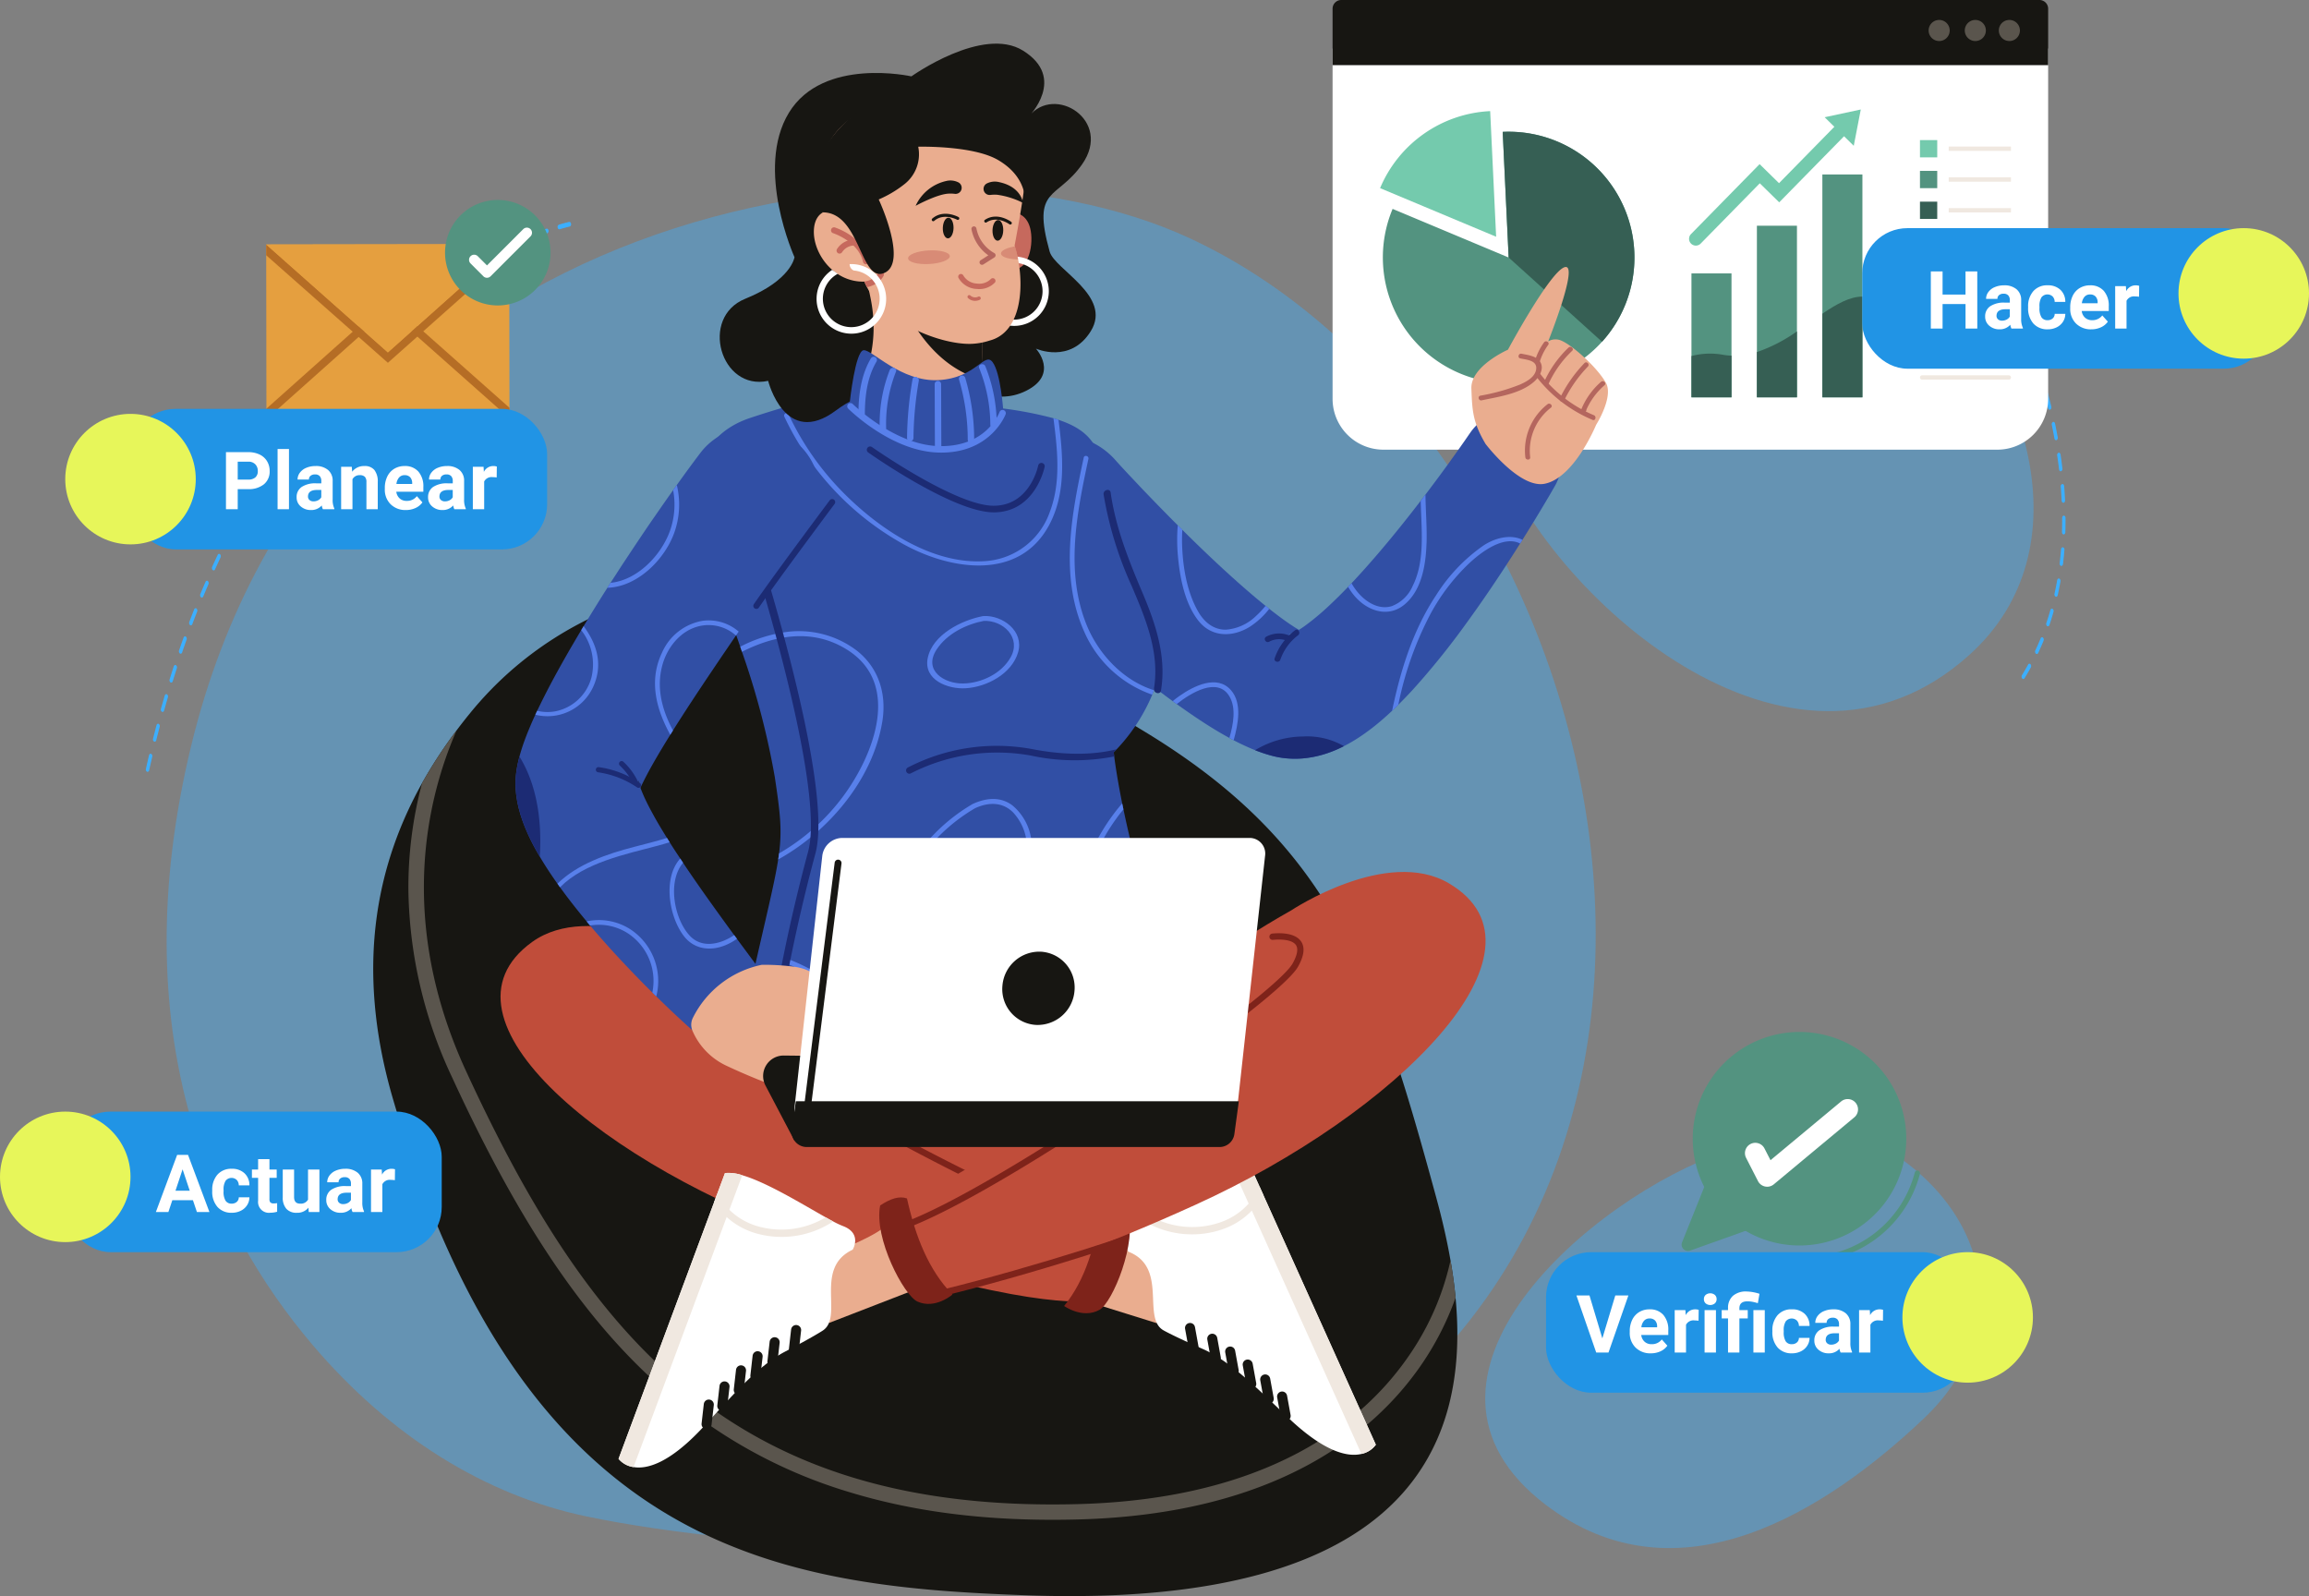 <svg xmlns="http://www.w3.org/2000/svg" xmlns:xlink="http://www.w3.org/1999/xlink" width="460" height="317.968" viewBox="0 0 460 317.968">
  <rect x="0" y="0" width="460" height="317.968" fill="#808080" stroke="none"/>
  <defs>
    <clipPath id="clip-path">
      <rect id="Rectángulo_45536" data-name="Rectángulo 45536" width="284.7" height="270.964" fill="#3cafff"/>
    </clipPath>
    <clipPath id="clip-path-2">
      <rect id="Rectángulo_45537" data-name="Rectángulo 45537" width="109.239" height="106.69" fill="#3cafff"/>
    </clipPath>
    <clipPath id="clip-path-3">
      <rect id="Rectángulo_45538" data-name="Rectángulo 45538" width="98.627" height="82.452" fill="#3cafff"/>
    </clipPath>
    <clipPath id="clip-path-4">
      <rect id="Rectángulo_45531" data-name="Rectángulo 45531" width="142.557" height="89.582" fill="none"/>
    </clipPath>
    <clipPath id="clip-path-5">
      <rect id="Rectángulo_45521" data-name="Rectángulo 45521" width="3.409" height="2.582" fill="none"/>
    </clipPath>
    <clipPath id="clip-path-6">
      <rect id="Rectángulo_45522" data-name="Rectángulo 45522" width="8.319" height="2.748" fill="none"/>
    </clipPath>
  </defs>
  <g id="Grupo_152908" data-name="Grupo 152908" transform="translate(-576 -3417.853)">
    <g id="Grupo_152889" data-name="Grupo 152889" transform="translate(-17.5 -165.302)">
      <g id="Grupo_152887" data-name="Grupo 152887" transform="translate(622.555 3618.138)">
        <g id="Grupo_152880" data-name="Grupo 152880" transform="translate(4.141 2.458)" opacity="0.4">
          <g id="Grupo_152879" data-name="Grupo 152879">
            <g id="Grupo_152878" data-name="Grupo 152878" clip-path="url(#clip-path)">
              <path id="Trazado_195378" data-name="Trazado 195378" d="M89.569,267.194c-20.139-4.2-39.106-15.934-54.62-34.2C14.913,209.412-3.043,170.942,10.756,113.777,36.9,5.465,155.556-12.514,209.577,12.481c85.854,39.721,125.194,200.477,7.2,252.561-29.334,12.949-95.249,8.818-127.206,2.152" transform="translate(-5.895 -2.528)" fill="#3cafff"/>
            </g>
          </g>
        </g>
        <path id="Trazado_195379" data-name="Trazado 195379" d="M.339,119.045a.252.252,0,0,1-.1-.021.517.517,0,0,1-.223-.584c.2-.9.407-1.8.615-2.683.058-.245.249-.38.426-.3a.52.52,0,0,1,.216.589c-.206.877-.412,1.774-.612,2.669a.371.371,0,0,1-.322.33m1.421-6a.242.242,0,0,1-.11-.026.526.526,0,0,1-.209-.6c.22-.878.449-1.771.681-2.651.064-.243.259-.369.433-.28a.533.533,0,0,1,.2.6c-.231.876-.459,1.764-.678,2.637a.367.367,0,0,1-.32.315m1.571-5.928a.257.257,0,0,1-.122-.031.539.539,0,0,1-.193-.606c.244-.873.5-1.753.749-2.616.07-.239.266-.355.44-.258a.542.542,0,0,1,.186.61c-.251.857-.5,1.733-.745,2.6a.36.36,0,0,1-.315.3m1.723-5.846a.255.255,0,0,1-.133-.038.548.548,0,0,1-.177-.615c.267-.861.542-1.727.818-2.577.077-.235.277-.341.447-.234a.553.553,0,0,1,.17.618c-.274.844-.548,1.706-.813,2.562a.354.354,0,0,1-.311.283m1.877-5.753a.267.267,0,0,1-.145-.045.558.558,0,0,1-.16-.623c.288-.841.587-1.693.887-2.532.083-.231.286-.327.452-.212a.561.561,0,0,1,.153.627c-.3.834-.6,1.681-.882,2.517a.348.348,0,0,1-.306.267m2.034-5.651a.267.267,0,0,1-.156-.053.566.566,0,0,1-.143-.631c.314-.83.636-1.666.958-2.483.089-.227.294-.31.459-.187a.571.571,0,0,1,.135.635c-.32.812-.64,1.642-.952,2.469a.341.341,0,0,1-.3.251m2.191-5.537a.263.263,0,0,1-.168-.062.574.574,0,0,1-.125-.638c.339-.82.685-1.637,1.027-2.429.1-.222.3-.295.464-.162a.579.579,0,0,1,.117.642c-.34.788-.684,1.6-1.021,2.414a.334.334,0,0,1-.293.235M13.5,78.915a.271.271,0,0,1-.179-.072.582.582,0,0,1-.107-.645c.359-.791.728-1.589,1.1-2.371a.288.288,0,0,1,.468-.136.587.587,0,0,1,.1.648c-.367.777-.734,1.57-1.091,2.356a.33.33,0,0,1-.287.22m2.5-5.278a.276.276,0,0,1-.19-.082.59.59,0,0,1-.088-.65c.384-.775.776-1.551,1.166-2.306a.283.283,0,0,1,.471-.11.592.592,0,0,1,.079.652c-.387.752-.777,1.524-1.158,2.293a.325.325,0,0,1-.28.2m2.658-5.132a.281.281,0,0,1-.2-.093.593.593,0,0,1-.068-.654c.4-.746.818-1.5,1.234-2.238a.281.281,0,0,1,.475-.083.6.6,0,0,1,.059.656c-.413.735-.825,1.484-1.226,2.225a.317.317,0,0,1-.271.188m2.809-4.975a.285.285,0,0,1-.214-.105.6.6,0,0,1-.048-.658c.429-.728.866-1.457,1.3-2.165a.278.278,0,0,1,.476-.055.6.6,0,0,1,.039.659c-.431.7-.865,1.429-1.292,2.153a.311.311,0,0,1-.262.172m2.955-4.81A.289.289,0,0,1,24.2,58.6a.6.6,0,0,1-.028-.66c.447-.7.906-1.4,1.364-2.089a.278.278,0,0,1,.478-.027.6.6,0,0,1,.02.661c-.455.684-.911,1.382-1.356,2.076a.306.306,0,0,1-.254.157m3.1-4.634a.3.3,0,0,1-.235-.131.6.6,0,0,1-.009-.662c.469-.672.948-1.348,1.426-2.008a.277.277,0,0,1,.478,0,.6.6,0,0,1,0,.661c-.474.656-.951,1.327-1.417,2a.3.3,0,0,1-.243.143m3.236-4.452a.3.3,0,0,1-.245-.145.6.6,0,0,1,.012-.662c.489-.645.988-1.291,1.486-1.923a.277.277,0,0,1,.477.028.6.6,0,0,1-.02.66c-.494.628-.991,1.272-1.476,1.913a.3.3,0,0,1-.233.129m3.368-4.262a.308.308,0,0,1-.254-.159.6.6,0,0,1,.032-.66c.506-.615,1.025-1.233,1.541-1.837a.278.278,0,0,1,.476.055.6.6,0,0,1-.04.659c-.514.6-1.029,1.214-1.532,1.826a.289.289,0,0,1-.223.116m3.492-4.065a.314.314,0,0,1-.263-.174.6.6,0,0,1,.051-.658c.523-.583,1.06-1.172,1.6-1.747a.281.281,0,0,1,.474.083.6.6,0,0,1-.06.656c-.532.572-1.066,1.156-1.586,1.737a.285.285,0,0,1-.212.1m3.611-3.863a.32.32,0,0,1-.272-.19.592.592,0,0,1,.07-.654c.54-.554,1.094-1.111,1.645-1.656a.284.284,0,0,1,.472.109.59.59,0,0,1-.079.652c-.549.543-1.1,1.1-1.635,1.646a.28.28,0,0,1-.2.092m3.721-3.657a.325.325,0,0,1-.28-.205.586.586,0,0,1,.089-.65c.558-.524,1.128-1.05,1.693-1.563a.287.287,0,0,1,.468.135.587.587,0,0,1-.1.649c-.563.509-1.129,1.032-1.683,1.553a.277.277,0,0,1-.19.081m3.826-3.446a.33.33,0,0,1-.287-.221.583.583,0,0,1,.108-.645c.574-.494,1.158-.988,1.737-1.467.16-.133.368-.06.464.161a.579.579,0,0,1-.117.642c-.575.476-1.156.967-1.727,1.458a.273.273,0,0,1-.178.071M52.7,27.109a.337.337,0,0,1-.294-.236.574.574,0,0,1,.127-.638c.588-.463,1.186-.925,1.777-1.371.164-.123.37-.04.459.187a.569.569,0,0,1-.135.635c-.588.444-1.182.9-1.767,1.362a.265.265,0,0,1-.166.061m4.013-3.014a.342.342,0,0,1-.3-.253.565.565,0,0,1,.145-.63c.6-.43,1.211-.859,1.816-1.273.167-.115.37-.02.453.211a.562.562,0,0,1-.153.627c-.6.412-1.208.838-1.805,1.266a.266.266,0,0,1-.155.052m4.1-2.793a.349.349,0,0,1-.307-.269.559.559,0,0,1,.163-.622c.61-.4,1.233-.79,1.851-1.173.169-.105.37,0,.447.236a.553.553,0,0,1-.171.618c-.615.38-1.234.772-1.841,1.166a.259.259,0,0,1-.143.044m4.173-2.567a.356.356,0,0,1-.312-.287.547.547,0,0,1,.181-.613c.626-.365,1.26-.724,1.884-1.07.174-.1.37.02.439.261a.54.54,0,0,1-.188.608c-.62.344-1.25.7-1.872,1.064a.256.256,0,0,1-.131.037M69.231,16.4a.362.362,0,0,1-.316-.3.535.535,0,0,1,.2-.6c.642-.333,1.286-.657,1.914-.964.176-.087.369.042.431.285a.53.53,0,0,1-.207.6c-.624.305-1.264.627-1.9.958a.256.256,0,0,1-.119.03m4.313-2.093a.369.369,0,0,1-.321-.323.521.521,0,0,1,.216-.589c.651-.295,1.305-.58,1.944-.851.178-.076.367.064.421.311a.516.516,0,0,1-.225.584c-.634.267-1.283.551-1.93.844a.243.243,0,0,1-.105.023m4.377-1.83c-.148,0-.284-.136-.325-.343a.508.508,0,0,1,.235-.576c.667-.256,1.331-.5,1.974-.723.182-.063.365.088.41.339a.5.5,0,0,1-.245.568c-.639.223-1.3.465-1.959.718a.25.25,0,0,1-.091.018m4.445-1.526c-.156,0-.3-.15-.33-.369a.49.49,0,0,1,.259-.556c1.293-.385,2-.538,2.03-.545.185-.038.358.135.386.391a.47.47,0,0,1-.282.534c-.007,0-.719.156-1.991.535a.229.229,0,0,1-.072.011" transform="translate(0 -0.262)" fill="#3cafff"/>
        <g id="Grupo_152883" data-name="Grupo 152883" transform="translate(266.832)" opacity="0.4">
          <g id="Grupo_152882" data-name="Grupo 152882">
            <g id="Grupo_152881" data-name="Grupo 152881" clip-path="url(#clip-path-2)">
              <path id="Trazado_195380" data-name="Trazado 195380" d="M464.744,16.328C443.4-3.786,407.027-7.012,388.37,16.252c-9.427,11.756-10,28.657-6.736,37.917,10.153,28.806,58.946,73.644,94.729,41.242,23.146-20.958,11.916-56.907-11.619-79.083" transform="translate(-379.831 0)" fill="#3cafff"/>
            </g>
          </g>
        </g>
        <path id="Trazado_195381" data-name="Trazado 195381" d="M487.456,100.87a.288.288,0,0,1-.219-.112.6.6,0,0,1-.038-.659c.422-.685.832-1.389,1.219-2.093a.281.281,0,0,1,.474-.089.6.6,0,0,1,.065.656c-.395.718-.813,1.435-1.243,2.133a.307.307,0,0,1-.257.164m2.69-4.98a.277.277,0,0,1-.184-.076.585.585,0,0,1-.1-.648c.365-.776.715-1.575,1.043-2.374.092-.225.3-.3.46-.176a.573.573,0,0,1,.128.638c-.334.816-.692,1.631-1.064,2.423a.328.328,0,0,1-.284.213m2.216-5.516a.259.259,0,0,1-.143-.044.556.556,0,0,1-.163-.622c.282-.833.549-1.691.793-2.55.068-.24.263-.36.438-.264a.54.54,0,0,1,.19.607c-.249.878-.522,1.754-.809,2.6a.349.349,0,0,1-.306.269M494,84.485a.261.261,0,0,1-.1-.02.517.517,0,0,1-.224-.584c.2-.879.373-1.779.53-2.677.044-.252.228-.405.407-.345a.5.5,0,0,1,.249.565c-.16.916-.342,1.835-.541,2.731-.044.2-.178.331-.322.331m1.04-6.14a.275.275,0,0,1-.055-.006.476.476,0,0,1-.278-.539c.108-.9.2-1.831.273-2.754.02-.257.186-.441.372-.414a.455.455,0,0,1,.3.515c-.074.94-.167,1.884-.277,2.805-.027.229-.171.392-.334.392m.464-6.276h-.014c-.187-.011-.332-.229-.324-.487.023-.766.034-1.547.034-2.321,0-.155,0-.308,0-.462,0-.259.149-.47.336-.472h0c.185,0,.336.207.338.465,0,.156,0,.312,0,.469,0,.787-.012,1.581-.036,2.361-.007.251-.157.448-.337.448m-.063-6.311c-.176,0-.325-.189-.337-.437-.044-.911-.1-1.845-.178-2.776a.455.455,0,0,1,.3-.516c.184-.031.353.157.373.413.076.944.137,1.891.181,2.817.013.258-.128.481-.314.5h-.023m-.526-6.272c-.162,0-.306-.163-.333-.393-.107-.905-.23-1.828-.364-2.745a.486.486,0,0,1,.264-.551c.183-.052.361.112.4.366.136.928.261,1.863.369,2.78a.473.473,0,0,1-.279.537.22.22,0,0,1-.055.007m-.927-6.187c-.152,0-.289-.142-.328-.354-.162-.894-.337-1.8-.523-2.7a.511.511,0,0,1,.232-.579c.18-.071.367.073.418.321.188.907.365,1.825.529,2.728a.5.5,0,0,1-.246.568.274.274,0,0,1-.082.014m-1.273-6.068c-.142,0-.274-.124-.321-.322-.207-.871-.429-1.76-.66-2.641a.532.532,0,0,1,.2-.6c.176-.088.37.038.433.28.234.891.458,1.788.667,2.668a.524.524,0,0,1-.215.591.262.262,0,0,1-.106.023M491.145,41.3A.359.359,0,0,1,490.83,41c-.249-.858-.513-1.725-.782-2.58a.552.552,0,0,1,.175-.616c.171-.1.371.006.445.243.271.862.537,1.739.789,2.6a.542.542,0,0,1-.188.609.255.255,0,0,1-.126.034m-1.836-5.788a.348.348,0,0,1-.306-.267c-.288-.84-.588-1.685-.891-2.512a.565.565,0,0,1,.149-.629c.167-.117.37-.024.455.206.306.834.608,1.687.9,2.534a.557.557,0,0,1-.16.623.26.26,0,0,1-.145.046m-2.077-5.632a.34.34,0,0,1-.3-.243c-.325-.824-.66-1.644-.994-2.439a.577.577,0,0,1,.122-.64c.162-.129.368-.054.462.169.337.8.674,1.629,1,2.459a.572.572,0,0,1-.134.636.266.266,0,0,1-.162.057m-2.315-5.456a.328.328,0,0,1-.286-.218c-.681-1.489-1.108-2.322-1.113-2.331a.592.592,0,0,1,.079-.652.284.284,0,0,1,.472.109c.018.034.443.861,1.134,2.374a.584.584,0,0,1-.1.646.275.275,0,0,1-.181.072" transform="translate(-113.432 -0.585)" fill="#3cafff"/>
        <g id="Grupo_152886" data-name="Grupo 152886" transform="translate(266.832 190.97)" opacity="0.4">
          <g id="Grupo_152885" data-name="Grupo 152885">
            <g id="Grupo_152884" data-name="Grupo 152884" clip-path="url(#clip-path-3)">
              <path id="Trazado_195382" data-name="Trazado 195382" d="M473.061,247.555c17.557-16.636,14.176-40.567-7.979-53.951-7.833-4.732-22.7-2.252-31.422.73-27.119,9.275-68.736,45.455-36.008,70.423,26.457,20.184,56.052,1.14,75.408-17.2" transform="translate(-385.641 -190.958)" fill="#3cafff"/>
            </g>
          </g>
        </g>
      </g>
      <g id="Grupo_152877" data-name="Grupo 152877" transform="translate(646.531 3583.155)">
        <g id="Grupo_152875" data-name="Grupo 152875" transform="translate(212.445)">
          <g id="Grupo_152874" data-name="Grupo 152874" clip-path="url(#clip-path-4)">
            <path id="Trazado_195356" data-name="Trazado 195356" d="M132.427,91.108H10.131A10.13,10.13,0,0,1,0,80.977V11.192H142.557V80.977a10.13,10.13,0,0,1-10.131,10.131" transform="translate(0 -1.525)" fill="#fff"/>
            <path id="Trazado_195357" data-name="Trazado 195357" d="M61.719,55.44A25.06,25.06,0,1,1,13.54,45.755L36.66,55.44,35.473,30.412c.388-.023.787-.03,1.187-.03A25.059,25.059,0,0,1,61.719,55.44" transform="translate(-1.581 -4.14)" fill="#539380"/>
            <path id="Trazado_195358" data-name="Trazado 195358" d="M32.891,25.629a25.086,25.086,0,0,0-21.93,15.343l23.118,9.684Z" transform="translate(-1.494 -3.493)" fill="#74caad"/>
            <rect id="Rectángulo_45525" data-name="Rectángulo 45525" width="3.441" height="3.441" transform="translate(117.021 34.043)" fill="#539380"/>
            <path id="Trazado_195359" data-name="Trazado 195359" d="M154.48,41.769H142.15a.038.038,0,0,1-.037-.038v-.786a.038.038,0,0,1,.037-.038h12.33a.038.038,0,0,1,.037.038v.786a.038.038,0,0,1-.037.038" transform="translate(-19.366 -5.575)" fill="#f0e8e0"/>
            <rect id="Rectángulo_45526" data-name="Rectángulo 45526" width="3.441" height="3.441" transform="translate(117.021 27.91)" fill="#74caad"/>
            <path id="Trazado_195360" data-name="Trazado 195360" d="M154.48,34.669H142.15a.037.037,0,0,1-.037-.037v-.787a.038.038,0,0,1,.037-.038h12.33a.038.038,0,0,1,.037.038v.787a.037.037,0,0,1-.037.037" transform="translate(-19.366 -4.607)" fill="#f0e8e0"/>
            <rect id="Rectángulo_45527" data-name="Rectángulo 45527" width="3.441" height="3.441" transform="translate(117.021 40.174)" fill="#365f54"/>
            <path id="Trazado_195361" data-name="Trazado 195361" d="M154.48,48.867H142.15a.037.037,0,0,1-.037-.037v-.787a.038.038,0,0,1,.037-.038h12.33a.038.038,0,0,1,.037.038v.787a.037.037,0,0,1-.037.037" transform="translate(-19.366 -6.542)" fill="#f0e8e0"/>
            <path id="Trazado_195362" data-name="Trazado 195362" d="M153.183,62.847H135.915a.431.431,0,0,1,0-.862h17.268a.431.431,0,0,1,0,.862" transform="translate(-18.463 -8.447)" fill="#f0e8e0"/>
            <path id="Trazado_195363" data-name="Trazado 195363" d="M153.183,66.943H135.915a.431.431,0,0,1,0-.862h17.268a.431.431,0,0,1,0,.862" transform="translate(-18.463 -9.005)" fill="#f0e8e0"/>
            <path id="Trazado_195364" data-name="Trazado 195364" d="M153.183,71.04H135.915a.431.431,0,0,1,0-.862h17.268a.431.431,0,0,1,0,.862" transform="translate(-18.463 -9.563)" fill="#f0e8e0"/>
            <path id="Trazado_195365" data-name="Trazado 195365" d="M153.183,75.136H135.915a.431.431,0,1,1,0-.862h17.268a.431.431,0,0,1,0,.862" transform="translate(-18.463 -10.122)" fill="#f0e8e0"/>
            <path id="Trazado_195366" data-name="Trazado 195366" d="M153.183,79.232H135.915a.431.431,0,0,1,0-.862h17.268a.431.431,0,0,1,0,.862" transform="translate(-18.463 -10.68)" fill="#f0e8e0"/>
            <path id="Trazado_195367" data-name="Trazado 195367" d="M153.183,83.329H135.915a.431.431,0,0,1,0-.862h17.268a.431.431,0,0,1,0,.862" transform="translate(-18.463 -11.238)" fill="#f0e8e0"/>
            <path id="Trazado_195368" data-name="Trazado 195368" d="M153.183,87.425H135.915a.431.431,0,0,1,0-.862h17.268a.431.431,0,0,1,0,.862" transform="translate(-18.463 -11.796)" fill="#f0e8e0"/>
            <path id="Trazado_195369" data-name="Trazado 195369" d="M65.485,55.44a24.962,24.962,0,0,1-6.454,16.787L40.427,55.44,39.24,30.412c.388-.023.787-.03,1.187-.03A25.059,25.059,0,0,1,65.485,55.44" transform="translate(-5.347 -4.14)" fill="#365f54"/>
            <rect id="Rectángulo_45528" data-name="Rectángulo 45528" width="7.978" height="34.185" transform="translate(84.536 44.968)" fill="#539380"/>
            <path id="Trazado_195370" data-name="Trazado 195370" d="M97.873,80.554a31.109,31.109,0,0,0,7.978-4.121V89.57H97.873Z" transform="translate(-13.337 -10.416)" fill="#365f54"/>
            <rect id="Rectángulo_45529" data-name="Rectángulo 45529" width="7.978" height="24.686" transform="translate(71.496 54.468)" fill="#539380"/>
            <path id="Trazado_195371" data-name="Trazado 195371" d="M89.277,81.835a13.985,13.985,0,0,0,1.477.136v8.3H82.776V82.048a14.405,14.405,0,0,1,6.5-.213" transform="translate(-11.28 -11.118)" fill="#365f54"/>
            <rect id="Rectángulo_45530" data-name="Rectángulo 45530" width="7.978" height="44.398" transform="translate(97.576 34.756)" fill="#539380"/>
            <path id="Trazado_195372" data-name="Trazado 195372" d="M120.949,68.411V88.477h-7.978V71.818c2.836-1.925,5.479-3.417,7.978-3.407" transform="translate(-15.395 -9.323)" fill="#365f54"/>
            <path id="Trazado_195373" data-name="Trazado 195373" d="M116.434,25.254l-7.2,1.544,1.934,1.9L100.145,39.932l-3.868-3.794L82.6,50.084a1.35,1.35,0,0,0,1.927,1.891L96.313,39.956l3.869,3.794L113.1,30.585l1.933,1.9Z" transform="translate(-11.203 -3.441)" fill="#74caad"/>
            <path id="Trazado_195374" data-name="Trazado 195374" d="M142.557,12.974H0V1.735A1.736,1.736,0,0,1,1.736,0H140.821a1.736,1.736,0,0,1,1.736,1.736Z" transform="translate(0 0)" fill="#171612"/>
            <path id="Trazado_195375" data-name="Trazado 195375" d="M141.681,6.7a2.1,2.1,0,1,1-2.1-2.1,2.1,2.1,0,0,1,2.1,2.1" transform="translate(-18.734 -0.627)" fill="#5a554d"/>
            <path id="Trazado_195376" data-name="Trazado 195376" d="M157.871,6.7a2.1,2.1,0,1,1-2.1-2.1,2.1,2.1,0,0,1,2.1,2.1" transform="translate(-20.94 -0.627)" fill="#5a554d"/>
            <path id="Trazado_195377" data-name="Trazado 195377" d="M150.019,6.7a2.1,2.1,0,1,1-2.1-2.1,2.1,2.1,0,0,1,2.1,2.1" transform="translate(-19.87 -0.627)" fill="#5a554d"/>
          </g>
        </g>
        <g id="Grupo_152888" data-name="Grupo 152888" transform="translate(0 39.833)">
          <rect id="Rectángulo_45520" data-name="Rectángulo 45520" width="48.42" height="33.447" transform="translate(0 8.873) rotate(-0.083)" fill="#e59f3f"/>
          <path id="Trazado_195240" data-name="Trazado 195240" d="M24.242,51.328,0,29.833l0,2.143L24.244,53.4,48.423,31.907l0-2.145Z" transform="translate(0 -20.958)" fill="#b56d25"/>
          <path id="Trazado_195241" data-name="Trazado 195241" d="M23.325,43.981,41.491,60.092h1.4v-.852L24.365,42.808Z" transform="translate(5.575 -17.84)" fill="#b56d25"/>
          <path id="Trazado_195242" data-name="Trazado 195242" d="M.038,59.418v.74l1.53,0L19.689,43.991,18.644,42.82Z" transform="translate(0.009 -17.838)" fill="#b56d25"/>
          <path id="Trazado_195243" data-name="Trazado 195243" d="M0,29.832l24.241,21.5L48.422,29.761Z" transform="translate(0 -20.959)" fill="#e59f3f"/>
          <path id="Trazado_195244" data-name="Trazado 195244" d="M49.774,33.166A10.509,10.509,0,1,1,39.265,22.657,10.509,10.509,0,0,1,49.774,33.166" transform="translate(6.873 -22.657)" fill="#539380"/>
          <path id="Trazado_195245" data-name="Trazado 195245" d="M36.194,37.1h0a1.024,1.024,0,0,1-.721-.3L32.9,34.221A1.019,1.019,0,0,1,34.34,32.78l1.855,1.855,7.227-7.227a1.019,1.019,0,0,1,1.441,1.442L36.915,36.8a1.024,1.024,0,0,1-.721.3" transform="translate(7.792 -21.593)" fill="#fff"/>
        </g>
        <g id="Grupo_152876" data-name="Grupo 152876" transform="translate(281.978 205.581)">
          <path id="Trazado_195246" data-name="Trazado 195246" d="M175.642,31.049a21.27,21.27,0,1,1-16.7-25.017,21.27,21.27,0,0,1,16.7,25.017" transform="translate(-131.292 -5.618)" fill="#539380"/>
          <path id="Trazado_195247" data-name="Trazado 195247" d="M146.333,33.872a2.028,2.028,0,0,1-.413-.042,2.057,2.057,0,0,1-1.419-1.078l-2.368-4.629a2.057,2.057,0,1,1,3.663-1.873l1.2,2.339,14.063-11.7a2.057,2.057,0,1,1,2.632,3.162L147.649,33.4a2.061,2.061,0,0,1-1.316.476" transform="translate(-129.284 -3.038)" fill="#fff"/>
          <path id="Trazado_195248" data-name="Trazado 195248" d="M174.434,27.9a.531.531,0,0,1,.512.665,23.551,23.551,0,0,1-24.925,17.484.545.545,0,0,1-.5-.462.526.526,0,0,1,.569-.591,22.492,22.492,0,0,0,23.832-16.7.528.528,0,0,1,.51-.4" transform="translate(-127.465 -0.293)" fill="#539380"/>
          <path id="Trazado_195249" data-name="Trazado 195249" d="M137.115,28.765l-5.3,13.219a1.267,1.267,0,0,0,1.6,1.664l14.057-5.013Z" transform="translate(-131.719 -0.085)" fill="#539380"/>
        </g>
        <path id="Trazado_195250" data-name="Trazado 195250" d="M132.2,288.415c-49.189-1.727-100.065-8.437-126.4-99.077-7.828-26.944-2.736-47.349,5.856-62.724a93.544,93.544,0,0,1,6.868-10.5l0,0q1.36-1.812,2.747-3.505c19.218-23.567,51.453-32.021,80.023-21.6,16.023,5.839,36.578,14.477,54.906,25.708,36.824,22.565,45.461,48.294,57.492,92.431,1.035,3.79,2.065,8.04,2.85,12.552.42,2.414.768,4.9,1.006,7.433,2.666,28.221-8.22,62-85.35,59.284" transform="translate(19.399 29.4)" fill="#171612"/>
        <path id="Trazado_195251" data-name="Trazado 195251" d="M216.2,223.438a57.989,57.989,0,0,1-7.06,13.7c-9.3,13.327-28.671,29.43-68.121,30.47q-2.6.069-5.141.067c-15.073,0-28.366-1.818-40.512-5.528a99.049,99.049,0,0,1-33.912-17.9c-16.9-13.635-30.828-33.584-45.153-64.677a90.457,90.457,0,0,1-8.719-36.995A80.608,80.608,0,0,1,10.3,120.923a93.259,93.259,0,0,1,6.868-10.5q-.916,2.115-1.764,4.421c-5.153,14.132-8.7,36.613,3.661,63.446,25.145,54.574,54.3,88.032,121.868,86.263,38.174-1,56.8-16.414,65.7-29.169A53.552,53.552,0,0,0,215.19,216c.421,2.414.769,4.9,1.007,7.433" transform="translate(20.75 35.092)" fill="#5a554d"/>
        <path id="Trazado_195252" data-name="Trazado 195252" d="M93.973,185.721c2.057,1.477,5.312,3.013,10.181,4.562,27.66,8.8,53.021-5.406,53.021-5.406,1.533-7.574.585-16.183-1.968-19.334a2.78,2.78,0,0,0,.271-2.457l25.456-26.426c-14.475,12-32.382,15.923-46.321,24.347h-.007c-4.016,2.427-7.627,4.566-10.274,6.051-4.038,2.267-9.194,2.489-14.244,1.794A69.45,69.45,0,0,1,90.8,162.642s-31.7-14.369-37.645-13.889c-4.622.37,20.247,26.337,40.818,36.969" transform="translate(31.51 41.362)" fill="#c04d3a"/>
        <path id="Trazado_195253" data-name="Trazado 195253" d="M128.686,195.094s-8.16-2.344-10.665-4.993l-5.67,13.349,19.3,6.024s.269-11.727-2.966-14.38" transform="translate(45.793 54.135)" fill="#eaad8f"/>
        <path id="Trazado_195254" data-name="Trazado 195254" d="M172.764,235.952l-24.951-55.383a8.5,8.5,0,0,0-3.4.657c-4.84,1.764-11.644,6.626-16.028,9.482-.51.337-.991.644-1.43.913a17.745,17.745,0,0,1-1.85,1.032c-3.847,1.733-1.654,4.842-1.654,4.842,8.02,3.129,2.638,13.187,7.01,15.675,0,0,1.863,1.08,7.8,3.7s11.917,8.916,17.449,14.081c7.138,6.671,11.619,7.455,14.188,6.846a4.744,4.744,0,0,0,2.871-1.841" transform="translate(48.296 51.854)" fill="#fff"/>
        <path id="Trazado_195255" data-name="Trazado 195255" d="M168.6,235.952l-24.951-55.383a8.5,8.5,0,0,0-3.4.657l25.485,56.567a4.744,4.744,0,0,0,2.871-1.841" transform="translate(52.46 51.854)" fill="#f0e8e0"/>
        <path id="Trazado_195256" data-name="Trazado 195256" d="M149.563,185.445l-.741-1.645a13.328,13.328,0,0,1-7.527,6.972,17.13,17.13,0,0,1-13.711-.838c-.51.337-.99.644-1.429.913a18.615,18.615,0,0,0,15.667,1.274,14.746,14.746,0,0,0,7.74-6.676" transform="translate(49.092 52.629)" fill="#f0e8e0"/>
        <path id="Trazado_195257" data-name="Trazado 195257" d="M137.946,208.03a1,1,0,0,0-1.9.591l.7,3.847a1,1,0,0,0,1.97-.358l-.7-3.847a1.082,1.082,0,0,0-.071-.233" transform="translate(51.453 58.28)" fill="#171612"/>
        <path id="Trazado_195258" data-name="Trazado 195258" d="M134.37,206.3a1,1,0,0,0-1.9.591l.7,3.846a1,1,0,1,0,1.968-.358l-.7-3.846a1.187,1.187,0,0,0-.072-.233" transform="translate(50.598 57.867)" fill="#171612"/>
        <path id="Trazado_195259" data-name="Trazado 195259" d="M140.825,210.091a1,1,0,0,0-1.9.591l.7,3.847a1,1,0,1,0,1.969-.359l-.7-3.846a.977.977,0,0,0-.072-.233" transform="translate(52.141 58.772)" fill="#171612"/>
        <path id="Trazado_195260" data-name="Trazado 195260" d="M143.644,212.18a1,1,0,0,0-1.9.591l.7,3.847a1,1,0,0,0,1.97-.358l-.7-3.847a1.038,1.038,0,0,0-.072-.233" transform="translate(52.815 59.272)" fill="#171612"/>
        <path id="Trazado_195261" data-name="Trazado 195261" d="M146.458,214.575a1,1,0,0,0-1.9.591l.7,3.847a1,1,0,1,0,1.969-.359l-.7-3.846a.978.978,0,0,0-.072-.233" transform="translate(53.488 59.844)" fill="#171612"/>
        <path id="Trazado_195262" data-name="Trazado 195262" d="M149.176,217.322a1,1,0,0,0-1.9.591l.7,3.847a1,1,0,1,0,1.969-.358l-.7-3.847a.98.98,0,0,0-.072-.233" transform="translate(54.137 60.501)" fill="#171612"/>
        <path id="Trazado_195263" data-name="Trazado 195263" d="M60.373,147.507s-20.063-10.828-31.684-2.458C7.437,160.353,43.5,189.8,84.746,204.173s54.643,12.416,54.643,12.416,8.963-2.466,5.782-16.991c0,0-23.777-9.04-36.15-18.51s-20.806-21.073-48.649-33.582" transform="translate(24.292 42.609)" fill="#c04d3a"/>
        <path id="Trazado_195264" data-name="Trazado 195264" d="M136.561,201.907c-8.651-2.079-26.281-10.166-47.159-21.631-15.614-8.575-33.623-19.534-36.266-23.334-1.427-2.053-1.787-3.733-1.069-4.992,1.074-1.883,4.168-2.078,5.578-2.064a.628.628,0,0,1,0,1.255c-1.386-.01-3.8.228-4.484,1.431-.569,1,.235,2.539,1.01,3.654,2.131,3.065,17.2,12.717,35.841,22.952,16.047,8.812,36.781,19.091,46.848,21.511Z" transform="translate(31.298 44.523)" fill="#7e231a"/>
        <path id="Trazado_195265" data-name="Trazado 195265" d="M120.28,186.97c-.974,7.635-2.953,14.575-7.266,19.9,0,0,3.692,2.66,7.065.752,2.577-1.457,7.544-13.381,5.651-19.749-2.155-1.177-4.014-1.587-5.45-.9" transform="translate(45.951 53.307)" fill="#7e231a"/>
        <path id="Trazado_195266" data-name="Trazado 195266" d="M77.221,195.061s7.985-2.884,10.309-5.695l6.548,12.94-18.855,7.3s-1.052-11.683,2-14.546" transform="translate(36.877 53.96)" fill="#eaad8f"/>
        <path id="Trazado_195267" data-name="Trazado 195267" d="M41.37,238.53l21.2-56.927a8.5,8.5,0,0,1,3.441.429c4.947,1.437,12.061,5.833,16.628,8.389.53.3,1.03.577,1.486.817a17.8,17.8,0,0,0,1.916.906c3.954,1.472,1.974,4.721,1.974,4.721-7.795,3.658-1.752,13.334-5.949,16.108,0,0-1.787,1.2-7.536,4.209S63.231,226.874,58.056,232.4c-6.676,7.133-11.1,8.215-13.7,7.779a4.749,4.749,0,0,1-2.987-1.645" transform="translate(28.827 52.093)" fill="#fff"/>
        <path id="Trazado_195268" data-name="Trazado 195268" d="M41.37,238.53l21.2-56.927a8.5,8.5,0,0,1,3.441.429L44.357,240.176a4.749,4.749,0,0,1-2.987-1.645" transform="translate(28.827 52.093)" fill="#f0e8e0"/>
        <path id="Trazado_195269" data-name="Trazado 195269" d="M56.732,186.609l.629-1.691a13.328,13.328,0,0,0,7.977,6.454,17.126,17.126,0,0,0,13.623-1.752c.533.3,1.032.576,1.487.815A18.608,18.608,0,0,1,64.9,192.752a14.74,14.74,0,0,1-8.169-6.143" transform="translate(32.499 52.896)" fill="#f0e8e0"/>
        <path id="Trazado_195270" data-name="Trazado 195270" d="M65.806,208.647a1,1,0,0,1,1.933.463l-.441,3.884a1,1,0,1,1-1.989-.225l.441-3.886a.985.985,0,0,1,.056-.237" transform="translate(34.548 58.413)" fill="#171612"/>
        <path id="Trazado_195271" data-name="Trazado 195271" d="M69.258,206.685a1,1,0,0,1,1.933.463l-.442,3.884a1,1,0,1,1-1.989-.225l.441-3.886a.985.985,0,0,1,.057-.237" transform="translate(35.373 57.944)" fill="#171612"/>
        <path id="Trazado_195272" data-name="Trazado 195272" d="M63.069,210.9a1,1,0,0,1,1.933.463l-.441,3.884a1,1,0,0,1-1.99-.226l.442-3.886a1,1,0,0,1,.056-.237" transform="translate(33.893 58.95)" fill="#171612"/>
        <path id="Trazado_195273" data-name="Trazado 195273" d="M60.4,213.169a1,1,0,0,1,1.933.463l-.441,3.884a1,1,0,1,1-1.99-.226l.441-3.886a.986.986,0,0,1,.057-.237" transform="translate(33.254 59.493)" fill="#171612"/>
        <path id="Trazado_195274" data-name="Trazado 195274" d="M57.749,215.746a1,1,0,0,1,1.932.463l-.441,3.884a1,1,0,1,1-1.989-.226l.441-3.886a.93.93,0,0,1,.057-.237" transform="translate(32.621 60.109)" fill="#171612"/>
        <path id="Trazado_195275" data-name="Trazado 195275" d="M55.22,218.669a1,1,0,0,1,1.933.463l-.441,3.884a1,1,0,1,1-1.99-.226l.441-3.886a1.049,1.049,0,0,1,.057-.237" transform="translate(32.017 60.808)" fill="#171612"/>
        <path id="Trazado_195276" data-name="Trazado 195276" d="M165,140.789s18.985-12.622,31.326-5.355c22.565,13.291-10.642,45.918-50.4,64.018s-53.274,17.377-53.274,17.377S83.5,215.2,85.338,200.44c0,0,22.847-11.183,34.3-21.748S138.421,155.8,165,140.789" transform="translate(39.278 40.53)" fill="#c04d3a"/>
        <path id="Trazado_195277" data-name="Trazado 195277" d="M128.311,192.163c-2.188.72-4.415,1.443-6.712,2.167-8.895,2.8-19.05,5.73-28.247,7.989l-.033,1.315c8.305-2.025,18.052-4.77,28.657-8.108,2.07-.652,4.183-1.337,6.3-2.034Z" transform="translate(41.244 54.628)" fill="#7e231a"/>
        <path id="Trazado_195278" data-name="Trazado 195278" d="M86.971,202.144c8.424-2.865,25.238-12.534,44.976-25.866,14.762-9.97,31.69-22.536,33.973-26.562,1.233-2.176,1.437-3.882.607-5.069-1.243-1.778-4.342-1.688-5.744-1.545a.628.628,0,0,0,.12,1.25c1.379-.138,3.8-.123,4.6,1.015.658.943,0,2.549-.67,3.729-1.841,3.247-15.966,14.242-33.585,26.142-15.172,10.248-34.876,22.385-44.678,25.718Z" transform="translate(39.63 42.885)" fill="#7e231a"/>
        <path id="Trazado_195279" data-name="Trazado 195279" d="M88.812,185.715c1.67,7.513,4.277,14.243,9.061,19.147,0,0-3.433,2.986-6.967,1.4-2.7-1.214-8.74-12.633-7.439-19.147,2.038-1.37,3.852-1.949,5.345-1.4" transform="translate(38.846 53.037)" fill="#7e231a"/>
        <path id="Trazado_195280" data-name="Trazado 195280" d="M210.8,60.842a9.973,9.973,0,0,0-13.882,2.523l-.133.187-1.035,1.5-1.083,1.539-2.2,3.081c-1.474,2.034-2.979,4.055-4.494,6.048a.338.338,0,0,1-.026.037c-.307.4-.608.8-.924,1.2v0c-2.758,3.6-5.583,7.119-8.477,10.5-1.742,2.034-3.514,4.024-5.3,5.92l-.683.719c-1.277,1.332-2.567,2.611-3.857,3.812a49.068,49.068,0,0,1-4.858,4.038c-.375.265-.741.508-1.083.721-.634-.377-1.352-.846-2.1-1.357-.841-.582-1.72-1.225-2.606-1.906q-.6-.453-1.193-.931c-.245-.192-.492-.387-.737-.587-2.965-2.386-5.977-5.058-8.946-7.8q-3.849-3.574-7.639-7.352c-.3-.3-.608-.6-.908-.9q-1.1-1.095-2.192-2.208-2.654-2.691-5.263-5.434l-2.59-2.748-1.277-1.375L126.1,68.724l-.1-.115c-.223-.238-.453-.475-.693-.7A14.655,14.655,0,0,0,105.105,89.15L106.63,90.6l1.481,1.391,2.969,2.737q2.977,2.719,6,5.388c4.038,3.56,8.15,7.064,12.417,10.5,2.635,2.11,5.305,4.2,8.118,6.246q.4.294.808.585c1.51,1.089,3.065,2.168,4.681,3.236,1.242.815,2.525,1.627,3.889,2.427q.931.548,1.924,1.089c.278.152.561.3.85.455q.8.42,1.665.835c.818.385,1.648.767,2.6,1.141.02.01.042.016.062.026.249.094.478.188.743.281l.8.283c.255.089.572.185.86.273l.444.131.3.083.416.107a16.857,16.857,0,0,0,3.236.488c.53.037,1.012.037,1.513.03.47-.016.964-.038,1.4-.088a20.652,20.652,0,0,0,4.63-1.015,24.153,24.153,0,0,0,3.293-1.4l.136-.068c1-.514,1.894-1.043,2.722-1.577a43.262,43.262,0,0,0,4.315-3.229c.85-.721,1.655-1.438,2.421-2.163.427-.4.838-.8,1.241-1.2,1.054-1.043,2.043-2.083,3-3.127a153.159,153.159,0,0,0,10.591-13.161c3.224-4.433,6.242-8.911,9.149-13.432q.771-1.2,1.533-2.409c.159-.245.313-.494.468-.74q1.15-1.834,2.276-3.677c.7-1.145,1.39-2.291,2.079-3.449l1.031-1.742,1.048-1.808A10.012,10.012,0,0,0,210.8,60.842m-49.718,42.673c-.169.055-.259.055-.187,0l.032-.019a.2.2,0,0,1,.055-.027,1.39,1.39,0,0,1,.152-.053,2.576,2.576,0,0,1,.436-.1,3.745,3.745,0,0,1-.488.2" transform="translate(42.972 22.816)" fill="#314fa5"/>
        <path id="Trazado_195281" data-name="Trazado 195281" d="M149.538,94.078a15.748,15.748,0,0,1-3.863,3.571c-3.446,2.143-7.652,2.15-10.284-1.229-2.735-3.519-3.689-8.69-4.066-13.012a35.386,35.386,0,0,1-.016-5.976c.3.3.6.606.908.9a33.407,33.407,0,0,0-.032,3.38c.171,4.294,1.012,9.127,3.178,12.906,1.2,2.09,3.074,3.68,5.585,3.615a9.638,9.638,0,0,0,5.91-2.689,18.452,18.452,0,0,0,1.943-2.057c.247.2.492.4.737.587" transform="translate(50.296 27.206)" fill="#5880eb"/>
        <path id="Trazado_195282" data-name="Trazado 195282" d="M142.616,114.228c-.287-.149-.572-.3-.85-.452.788-2.713,1.383-5.949.022-8.263-2.386-4.062-7.863-.6-10.517,1.509-.271-.193-.539-.388-.808-.585q.684-.563,1.412-1.071c2.764-1.933,7.429-4.309,10.213-1.105,2.266,2.609,1.409,6.831.527,9.967" transform="translate(50.122 33.242)" fill="#5880eb"/>
        <path id="Trazado_195283" data-name="Trazado 195283" d="M174.3,82.222c-.136,4.257-.95,9.44-4.5,12.275-3.365,2.684-7.562,1.038-10.027-2.021a12.532,12.532,0,0,1-1.1-1.6q.344-.359.681-.717a11.453,11.453,0,0,0,1.769,2.389c1.606,1.658,3.928,2.9,6.271,2.172a7.451,7.451,0,0,0,4.152-4.024c1.991-3.987,1.9-8.69,1.736-13.028-.052-1.31-.11-2.619-.146-3.925v0c.317-.4.618-.8.926-1.2a.3.3,0,0,0,.025-.035c.04,3.236.321,6.479.221,9.718" transform="translate(56.862 26.028)" fill="#5880eb"/>
        <path id="Trazado_195284" data-name="Trazado 195284" d="M191.731,79.887c-.155.245-.311.494-.468.74-3.337-1.722-7.907,1.808-10.284,4.052a40.327,40.327,0,0,0-7.513,9.84,66.872,66.872,0,0,0-6.479,18.237c-.4.4-.814.8-1.241,1.2,1.691-8.118,4.167-16.11,8.791-23.063A34.35,34.35,0,0,1,184,80.986c2.3-1.5,5.344-2.26,7.727-1.1" transform="translate(58.555 27.657)" fill="#5880eb"/>
        <path id="Trazado_195285" data-name="Trazado 195285" d="M161.415,113.327a24.325,24.325,0,0,1-3.295,1.4,20.694,20.694,0,0,1-4.629,1.015c-.436.05-.931.072-1.4.088-.5.006-.983.006-1.513-.03a17.052,17.052,0,0,1-3.236-.488l-.416-.108-.3-.083-.442-.131c-.287-.088-.6-.183-.86-.273l-.8-.281c-.265-.094-.494-.187-.743-.281-.02-.01-.042-.016-.062-.026a18.685,18.685,0,0,1,9.621-2.73,14.57,14.57,0,0,1,8.076,1.93" transform="translate(53.29 35.322)" fill="#1c2b74"/>
        <path id="Trazado_195286" data-name="Trazado 195286" d="M150.95,94.331a11.786,11.786,0,0,0-4.078,5.581c-.248.709.877,1.014,1.123.31a10.412,10.412,0,0,1,3.542-4.885c.59-.446.01-1.458-.587-1" transform="translate(54.036 31.218)" fill="#1c2b74"/>
        <path id="Trazado_195287" data-name="Trazado 195287" d="M146.153,96.478a4.107,4.107,0,0,1,3.561-.176c.681.29,1.275-.712.587-1a5.366,5.366,0,0,0-4.736.176c-.662.351-.076,1.355.587,1" transform="translate(53.662 31.364)" fill="#1c2b74"/>
        <path id="Trazado_195288" data-name="Trazado 195288" d="M148.123,172.118a47.164,47.164,0,0,1-13.384,9.7c-.3.154-.608.3-.916.441a56.182,56.182,0,0,1-9.258,3.373,71.966,71.966,0,0,1-33.042.79c-.406-.083-.814-.17-1.218-.26a72.9,72.9,0,0,1-8.891-2.6A62.805,62.805,0,0,1,70.858,178.6q-.7-.405-1.375-.841a52.857,52.857,0,0,1-4.811-3.4c3.044-13.585,4.791-20.372,5.548-25.3.064-.416.124-.818.171-1.208.617-4.788.221-8.06-.849-15.214a156.565,156.565,0,0,0-6.536-24.949c-.114-.338-.228-.675-.348-1.012-.294-.855-.593-1.716-.9-2.571-.154-.424-.307-.844-.465-1.269-1.147-3.135-2.384-6.26-3.679-9.268C51.975,80.423,51.067,65.62,64.624,61.1c8.861-2.954,16.559-4.757,16.559-4.757l31.172,2.581a76.878,76.878,0,0,1,12.7,2.23c.347.1.688.209,1.011.32,8.844,2.951,8.59,7.987,10.584,18.526,2.715,14.349,10.57,27.594,8.63,34.578-.073.254-.146.507-.23.757-.1.3-.2.6-.313.9a36.126,36.126,0,0,1-7.081,10.864c-.367.394-.585.607-.585.607l.011.094c.022.234.05.481.083.737.124.992.294,2.163.514,3.5.32,1.945.68,3.909,1.074,5.859.084.4.165.794.252,1.191a223.478,223.478,0,0,0,8.269,29.357q.431,1.847.851,3.679" transform="translate(31.782 22.164)" fill="#314fa5"/>
        <path id="Trazado_195289" data-name="Trazado 195289" d="M119.364,72.666a72.842,72.842,0,0,0,5.607,18.258c2.747,6.433,5.608,13.259,4.422,20.4-.152.916,1.25,1.31,1.4.387,1.118-6.734-1.037-13.223-3.64-19.36-2.764-6.517-5.384-13.02-6.388-20.075-.131-.923-1.533-.53-1.4.387" transform="translate(47.467 25.848)" fill="#1c2b74"/>
        <path id="Trazado_195290" data-name="Trazado 195290" d="M130.661,112.953c-.1.3-.2.6-.313.9a23.016,23.016,0,0,1-13.542-12.534c-4.944-11.05-2.538-23.338-.107-34.691.129-.611,1.067-.349.934.259-2.28,10.648-4.587,22.067-.543,32.6,2.357,6.142,7.419,11.528,13.571,13.464" transform="translate(46.169 24.54)" fill="#5880eb"/>
        <path id="Trazado_195291" data-name="Trazado 195291" d="M89.243,112.443c-1.881,11.577-10.714,21.934-20.745,27.5.064-.416.123-.818.171-1.209a42,42,0,0,0,12.873-11.514c6.051-8.257,11.528-22.33.617-29.106-6.8-4.229-14.25-2.9-20.877.456-.113-.337-.227-.673-.346-1.009a27.989,27.989,0,0,1,9.159-2.933,19.055,19.055,0,0,1,14.073,3.715c4.384,3.453,5.955,8.677,5.075,14.1" transform="translate(33.504 31.277)" fill="#5880eb"/>
        <path id="Trazado_195292" data-name="Trazado 195292" d="M123.13,125.026a38.572,38.572,0,0,0-6,33.409,39.6,39.6,0,0,0,3.041,7.652c-.3.154-.607.3-.914.441a40.766,40.766,0,0,1-3.753-27.016,39.492,39.492,0,0,1,8.681-17.355c.083.4.164.8.25,1.192-.453.548-.888,1.1-1.308,1.676" transform="translate(46.345 37.896)" fill="#5880eb"/>
        <path id="Trazado_195293" data-name="Trazado 195293" d="M88.043,164.7c-.408-.083-.815-.17-1.219-.26a34.785,34.785,0,0,0-18.2-16.262c-.574-.224-.323-1.158.26-.935A35.811,35.811,0,0,1,87.826,164.27c.073.144.144.286.217.434" transform="translate(35.263 43.884)" fill="#5880eb"/>
        <path id="Trazado_195294" data-name="Trazado 195294" d="M101.477,122.444A36.058,36.058,0,0,0,88.182,136c-2.4,4.551-5.312,12.052-.753,16.245,5.174,4.76,12.483.693,16.718-3.207,4.816-4.433,9.213-11.2,9.108-17.968a10.746,10.746,0,0,0-3.869-8.356c-2.422-1.816-5.3-1.473-7.909-.268-.566.261-.074,1.1.489.838,2.619-1.209,5.452-1.3,7.589.862a10.346,10.346,0,0,1,2.712,7.757c-.279,5.9-3.946,11.7-8.059,15.737-3.925,3.858-11.229,8.615-16.263,3.752-4.075-3.935-.961-11.185,1.279-15.285a35.177,35.177,0,0,1,12.742-12.824c.53-.328.043-1.167-.489-.838" transform="translate(39.263 37.725)" fill="#5880eb"/>
        <path id="Trazado_195295" data-name="Trazado 195295" d="M120.694,81.887c-6.027,10.969-19.545,8.773-28.831,3.686A56.569,56.569,0,0,1,68.041,60.127c-.265-.56.572-1.054.838-.488A55.757,55.757,0,0,0,79.408,74.876c7.216,7.4,18.013,14.855,28.857,14a14.636,14.636,0,0,0,12.673-9.824c2.256-5.965,1.493-12.46.707-18.631.349.1.689.211,1.012.32.892,7.08,1.6,14.649-1.963,21.146" transform="translate(35.19 22.893)" fill="#5880eb"/>
        <path id="Trazado_195296" data-name="Trazado 195296" d="M102.1,92.048c-4.213.8-10.027,3.663-10.994,8.341-.909,4.4,4.031,6.245,7.567,6.032,4.184-.25,9.2-2.879,10.439-7.184,1.2-4.179-3.041-7.382-6.883-7.206-.622.029-.624,1,0,.97,3.894-.178,7.577,3.334,5.4,7.237-1.818,3.261-5.822,5.169-9.456,5.232-3.805.067-8.015-2.609-5.3-6.766,2.064-3.157,5.875-5.034,9.482-5.721.612-.116.353-1.052-.258-.935" transform="translate(40.689 30.693)" fill="#5880eb"/>
        <path id="Trazado_195297" data-name="Trazado 195297" d="M75.907,143.372c-2.727,10.146-4.978,20.335-6.774,30.708-.465-.27-.922-.55-1.375-.841,1.783-10.216,4.009-20.258,6.7-30.257,3.809-14.159-13.3-66.232-13.476-66.759a.751.751,0,0,1,1.426-.471c.711,2.161,17.424,53.027,13.5,67.621" transform="translate(33.506 26.68)" fill="#1c2b74"/>
        <path id="Trazado_195298" data-name="Trazado 195298" d="M119.682,153.213a64.18,64.18,0,0,1-21.176,2.761,97.838,97.838,0,0,1-21.549-2.93.767.767,0,1,1,.413-1.478,96.275,96.275,0,0,0,21.2,2.875c10.673.226,25.422-1.538,35.089-11.217a.767.767,0,0,1,1.087,1.084,37.236,37.236,0,0,1-15.066,8.906" transform="translate(37.199 42.876)" fill="#1c2b74"/>
        <path id="Trazado_195299" data-name="Trazado 195299" d="M128.983,114.282c.022.234.052.481.085.74a41.1,41.1,0,0,1-16.64-.187,37.847,37.847,0,0,0-23.844,3.536.652.652,0,0,1-.325.088.655.655,0,0,1-.328-1.224,38.537,38.537,0,0,1,24.749-3.687c6.872,1.339,12.6,1.13,16.877.036-.368.394-.585.608-.585.608,0,.028.006.058.01.09" transform="translate(39.877 35.679)" fill="#1c2b74"/>
        <path id="Trazado_195300" data-name="Trazado 195300" d="M106.551,77.891c-8,0-24.313-11.452-25-11.94a.657.657,0,0,1,.757-1.073c.166.118,16.665,11.7,24.246,11.7,7.253,0,8.861-7.924,8.878-8a.656.656,0,0,1,1.289.248c-.017.09-1.84,9.07-10.166,9.07" transform="translate(38.364 24.176)" fill="#1c2b74"/>
        <path id="Trazado_195301" data-name="Trazado 195301" d="M203.358,67.333S199,77.973,193.055,79.1c-5,.948-11.743-7.953-11.743-7.953-2.529-4.28-2.653-6.575-2.816-11.031s7.283-7.729,7.283-7.729,8.43-15.676,11.335-16.453S193.8,50.724,193.8,50.724a2.854,2.854,0,0,1,2.733-.09c2.189.971,6.955,5.2,8.751,8.324,1.607,2.8-1.923,8.376-1.923,8.376" transform="translate(61.602 17.28)" fill="#eaad8f"/>
        <path id="Trazado_195302" data-name="Trazado 195302" d="M180.267,59.143c3.412-.726,7.749-1.322,10.456-3.731,1-.891,1.985-2.448,1.282-3.8-.679-1.308-2.526-1.481-3.789-1.756-.607-.133-.866.8-.256.933,1.3.284,3.361.382,3.167,2.114-.178,1.595-1.912,2.507-3.239,3.1a39.42,39.42,0,0,1-7.878,2.209c-.61.13-.353,1.062.256.933" transform="translate(61.882 20.612)" fill="#b4665e"/>
        <path id="Trazado_195303" data-name="Trazado 195303" d="M188.886,53.585a27.682,27.682,0,0,0,11.3,8.726c.574.242.823-.694.258-.932A26.461,26.461,0,0,1,189.721,53.1c-.374-.487-1.214,0-.835.488" transform="translate(64.063 21.341)" fill="#b4665e"/>
        <path id="Trazado_195304" data-name="Trazado 195304" d="M191.594,58a11.71,11.71,0,0,0-4.411,10.561c.061.613,1.028.62.968,0a10.842,10.842,0,0,1,4.127-9.877c.483-.392-.2-1.073-.684-.684" transform="translate(63.664 22.533)" fill="#b4665e"/>
        <path id="Trazado_195305" data-name="Trazado 195305" d="M191.077,56.124a21.266,21.266,0,0,1,4.683-6.566c.477-.4-.211-1.083-.684-.684a21.964,21.964,0,0,0-4.835,6.761c-.291.549.543,1.038.835.488" transform="translate(64.395 20.351)" fill="#b4665e"/>
        <path id="Trazado_195306" data-name="Trazado 195306" d="M193.578,58.857a26.392,26.392,0,0,1,4.736-6.782c.429-.452-.254-1.136-.684-.684a27.268,27.268,0,0,0-4.887,6.978c-.266.559.567,1.051.835.488" transform="translate(64.995 20.946)" fill="#b4665e"/>
        <path id="Trazado_195307" data-name="Trazado 195307" d="M196.3,59.716c-.046.069-.092.14-.136.209l.835.488a14.018,14.018,0,0,1,3.8-5.334c.471-.409-.216-1.09-.684-.684a14.553,14.553,0,0,0-3.949,5.53.484.484,0,0,0,.835.488c.046-.069.09-.14.136-.209.339-.524-.5-1.009-.835-.488" transform="translate(65.814 21.67)" fill="#b4665e"/>
        <path id="Trazado_195308" data-name="Trazado 195308" d="M190.533,48.076A12.167,12.167,0,0,0,188.7,51.84a.483.483,0,0,0,.932.256,11.394,11.394,0,0,1,1.736-3.532c.357-.512-.481-1-.835-.488" transform="translate(64.037 20.137)" fill="#b4665e"/>
        <path id="Trazado_195309" data-name="Trazado 195309" d="M79.687,63.914a13.279,13.279,0,0,0-18.072,2.915c-.421.561-.807,1.066-1.2,1.6l-1.167,1.576c-.773,1.053-1.53,2.113-2.293,3.171a.129.129,0,0,1-.021.026c-.211.295-.425.592-.633.89-.035.047-.066.093-.1.139-1.265,1.769-2.5,3.556-3.739,5.341-1.491,2.137-2.933,4.308-4.387,6.48l-2.165,3.271-2.134,3.3-.043.068q-.318.494-.629.987-2.4,3.777-4.738,7.651c-.161.263-.321.528-.478.793q-1.2,2.011-2.385,4.053c-1.334,2.327-2.659,4.685-3.946,7.139-.642,1.23-1.281,2.481-1.909,3.772-.178.364-.353.731-.532,1.1-.123.258-.243.517-.366.779-.327.705-.653,1.431-.973,2.186-.3.719-.61,1.462-.914,2.26s-.607,1.638-.906,2.6c-.123.4-.249.824-.368,1.285-.177.643-.343,1.364-.5,2.233a19.765,19.765,0,0,0-.289,2.811l0,.218v.25l.01.5c0,.2.012.26.016.372l.026.306.052.616.035.3.037.274c.051.357.108.717.173,1.077.064.328.134.644.2.966s.154.6.23.893l.118.431.063.216.061.2.256.786c.084.268.176.487.265.732.176.5.358.935.543,1.378a41.4,41.4,0,0,0,2.316,4.63c.142.248.285.5.429.74,1.145,1.944,2.322,3.711,3.518,5.395.171.238.342.478.512.714.154.209.3.419.456.624,1.581,2.155,3.207,4.194,4.847,6.173.1.125.2.247.306.37.126.151.254.3.38.451,3.385,4.009,6.883,7.772,10.475,11.421.637.649,1.279,1.289,1.929,1.927q.387.387.787.773c.975.961,1.965,1.912,2.953,2.856q1.446,1.359,2.909,2.7c.491.446.986.886,1.482,1.327l.753.669.783.683a8.853,8.853,0,0,0,12.935-11.935l-.124-.164-4.437-6q-.6-.8-1.187-1.6c-.185-.25-.368-.5-.553-.748q-1.355-1.849-2.691-3.7c-2.578-3.563-5.107-7.137-7.489-10.7-.186-.279-.372-.561-.559-.843l-.379-.576q-.892-1.336-1.731-2.673c-.181-.285-.358-.571-.535-.857-.513-.826-1.015-1.652-1.5-2.468-.585-.986-1.135-1.97-1.649-2.927s-.984-1.889-1.385-2.772c-.287-.646-.549-1.271-.743-1.81.084-.187.182-.4.289-.629.186-.389.4-.819.627-1.263.461-.893.976-1.862,1.533-2.84s1.144-1.987,1.753-3c.565-.942,1.147-1.893,1.74-2.845.178-.286.358-.575.539-.861q.762-1.217,1.549-2.436c1.321-2.065,2.681-4.137,4.058-6.206s2.779-4.143,4.18-6.22l2.759-4.048.538-.792.95-1.391,4.3-6.23,4.307-6.232,4.263-6.2.011-.016a13.244,13.244,0,0,0-3.4-18.424m-30.247,68.6,0,.066.006.135,0,.074a1.637,1.637,0,0,1-.056-.216c-.014-.058-.041-.135-.045-.176a1.1,1.1,0,0,0-.021-.136l-.006-.035,0-.019v-.035c0-.022,0-.056.01-.038s.012,0,.017.017a.484.484,0,0,1,.04.129l.006.035.014.064c.01.043.016.09.022.134" transform="translate(24.868 23.418)" fill="#314fa5"/>
        <path id="Trazado_195310" data-name="Trazado 195310" d="M52.854,80.6c-1.97,5.32-7.342,10.654-13.276,10.839q.312-.494.631-.987c5.328-.533,10.04-5.447,11.8-10.269a15.577,15.577,0,0,0,.664-8.192c.032-.046.063-.092.1-.139.208-.3.423-.595.634-.89a16.674,16.674,0,0,1-.554,9.638" transform="translate(28.399 25.659)" fill="#5880eb"/>
        <path id="Trazado_195311" data-name="Trazado 195311" d="M63.9,94.958l-.538.792a8.2,8.2,0,0,0-7.64-1.79c-3.542.973-6.085,4.236-7.023,7.677-1.251,4.6-.043,8.987,2.116,13.023-.181.286-.362.575-.539.861-2.816-5.111-4.317-10.758-1.657-16.35a10.854,10.854,0,0,1,8.122-6.364A9.139,9.139,0,0,1,63.9,94.958" transform="translate(30.229 30.863)" fill="#5880eb"/>
        <path id="Trazado_195312" data-name="Trazado 195312" d="M53.9,128.567c-.787.248-1.571.473-2.342.679-6.45,1.717-14.618,3.358-19.5,8.292l-.512-.715c3.981-3.917,9.895-5.945,15.252-7.326,2.065-.532,4.318-1.1,6.571-1.785.177.285.354.572.535.856" transform="translate(26.479 39.223)" fill="#5880eb"/>
        <path id="Trazado_195313" data-name="Trazado 195313" d="M62.995,147.02a11.943,11.943,0,0,1-2.331,1.282c-3.016,1.228-6.274.792-8.3-1.911-2.946-3.917-4.147-11.541-.659-15.368.187.282.373.565.559.844-3.147,3.72-1.813,11.1,1.3,14.49,2.456,2.678,6.217,1.733,8.883-.088.185.248.368.5.553.75" transform="translate(30.787 40.015)" fill="#5880eb"/>
        <path id="Trazado_195314" data-name="Trazado 195314" d="M50.114,156.121c-.266-.258-.53-.515-.788-.773a11.346,11.346,0,0,0-4.907-11.815,10.671,10.671,0,0,0-7.5-1.533l-.382-.451c-.1-.124-.206-.247-.3-.37a11.577,11.577,0,0,1,8.707,1.57,12.344,12.344,0,0,1,5.17,13.373" transform="translate(27.6 42.379)" fill="#5880eb"/>
        <path id="Trazado_195315" data-name="Trazado 195315" d="M39.459,105.861A9.994,9.994,0,0,1,27.993,111.3c.123-.264.243-.523.366-.779a8.744,8.744,0,0,0,3.758.073,9.316,9.316,0,0,0,7.054-6.728,11.083,11.083,0,0,0-2.039-9.412c.157-.265.317-.53.477-.793,2.644,3.55,3.962,7.686,1.851,12.2" transform="translate(25.63 31.085)" fill="#5880eb"/>
        <path id="Trazado_195316" data-name="Trazado 195316" d="M63.688,95.105a.6.6,0,0,0,.456-.261c3.978-5.794,14.977-20.5,15.088-20.651a.606.606,0,1,0-.971-.726c-.11.147-11.123,14.877-15.115,20.69A.605.605,0,0,0,63.3,95a.611.611,0,0,0,.387.105" transform="translate(34.007 26.199)" fill="#1c2b74"/>
        <path id="Trazado_195317" data-name="Trazado 195317" d="M24.811,120.639c0,.2.014.26.02.37l.022.306.055.615.032.306.04.273c.051.361.109.72.172,1.078.064.327.134.644.206.965s.15.606.229.9l.119.431.062.214.061.2.256.783c.085.268.173.489.264.735.177.493.359.933.543,1.378a42.277,42.277,0,0,0,2.314,4.63q.216.374.431.74c.6-9.705-1.631-16.022-4.044-19.93-.175.642-.343,1.365-.5,2.23a19.676,19.676,0,0,0-.286,2.813l0,.218v.25Z" transform="translate(24.868 36.096)" fill="#1c2b74"/>
        <path id="Trazado_195318" data-name="Trazado 195318" d="M46.244,120.454a.519.519,0,0,0,.282-.942,19.236,19.236,0,0,0-8.257-3.189.519.519,0,0,0-.093,1.033,18.533,18.533,0,0,1,7.75,3,.514.514,0,0,0,.317.1" transform="translate(27.951 36.5)" fill="#1c2b74"/>
        <path id="Trazado_195319" data-name="Trazado 195319" d="M44.785,120.233a.546.546,0,0,0,.169-.035.519.519,0,0,0,.3-.67,12.614,12.614,0,0,0-2.941-4.042.519.519,0,0,0-.7.769,11.774,11.774,0,0,1,2.67,3.645.519.519,0,0,0,.5.332" transform="translate(28.844 36.269)" fill="#1c2b74"/>
        <path id="Trazado_195320" data-name="Trazado 195320" d="M67.12,148.108a45.033,45.033,0,0,1,6.857.447c2.752.5,3.56,1.5,3.56,1.5l.3,5.081a20.369,20.369,0,0,1,6.44.8c3.269,1,5.6,3.708,7.082,4.78s-1.125,2.623-3.829,1.595a21.873,21.873,0,0,0-6.123-1.451,20.371,20.371,0,0,1,5.236,2.44c1.878,1.427,6.02,3.9,5.62,5.551s-4.309-.339-7.088-1.225-3.944-1.7-6.364-1.917a15.736,15.736,0,0,1,3.868,2.5c1.215,1.28,3.63,3.525,4.2,4.764s-2.643,1.566-5.19-.04-3.6-3.614-5.467-3.484a36.426,36.426,0,0,1,2.614,3.05c.964,1.331,2,5.339.577,5.768s-4.765-4.327-7.122-5.1a120.084,120.084,0,0,1-12.282-4.98,13.639,13.639,0,0,1-6.693-6.9,3.072,3.072,0,0,1,.051-2.583A19.8,19.8,0,0,1,67.12,148.108" transform="translate(31.621 44.098)" fill="#eaad8f"/>
        <path id="Trazado_195321" data-name="Trazado 195321" d="M95.828,6.518S78.246,2.555,71.413,13.774s1.124,28.772,1.124,28.772-.634,4.565-9.809,8.275-4.91,18.418,4.556,16.353c0,0,3.369,13.5,13.521,5.888s25.51-5.467,25.51-5.467,5.729,4.88,12.367,1.561,1.951-8.4,1.951-8.4,6.883,3.1,10.942-3.506c4.307-7.008-7.207-12.245-8.207-15.822-3.633-12.985,1.447-10.228,6.469-17.4,6.128-8.757-5.526-16.013-10.634-9.508,0,0,7.655-7.66-1.147-13.136-8.04-5-22.227,5.13-22.227,5.13" transform="translate(32.715 8.698)" fill="#171612"/>
        <path id="Trazado_195322" data-name="Trazado 195322" d="M105.207,27.181s2.485-.038,3.282,3.055-.242,8.5-3.489,8.186.207-11.242.207-11.242" transform="translate(43.704 15.195)" fill="#c6695d"/>
        <path id="Trazado_195323" data-name="Trazado 195323" d="M99.4,41.137a6.909,6.909,0,1,1,6.91,6.909,6.917,6.917,0,0,1-6.91-6.909m1.251,0a5.659,5.659,0,1,0,5.659-5.659,5.665,5.665,0,0,0-5.659,5.659" transform="translate(42.697 16.879)" fill="#fff"/>
        <line id="Línea_197" data-name="Línea 197" y2="0.002" transform="translate(142.724 67.678)" fill="#eaad8f"/>
        <path id="Trazado_195324" data-name="Trazado 195324" d="M79.606,61.022s5.125,7.656,14.462,8.046c11.862.5,12.684-4.679,12.684-4.679a22.22,22.22,0,0,1-1.424-4.749c-.118-.633-.216-1.286-.294-1.964a54.043,54.043,0,0,1-.292-6.247q0-.831.015-1.722v-.069c-8.291-1.094-15.282-4.012-20.424-9.523l-1.289-.6-.869-.408-.1.488.309,1.488c1.468,7,.47,13.021-2.775,19.939" transform="translate(37.967 18.045)" fill="#eaad8f"/>
        <path id="Trazado_195325" data-name="Trazado 195325" d="M88.46,44.482c2.1,3.691,6.769,10.12,14.459,11.909a53.768,53.768,0,0,1-.292-6.247c0-.553,0-1.129.015-1.721-.157.035-.321.064-.483.092-4.382.741-9.407-1.046-13.7-4.033" transform="translate(40.083 19.33)" fill="#171612"/>
        <path id="Trazado_195326" data-name="Trazado 195326" d="M78.562,59.507s1.083-10.032,2.731-10.218,7.453,6.383,14.96,5.955,9.123-5.752,10.748-3.572,2.119,9.617,2.119,9.617-1.028,6.649-9.472,7.166-19.59-6.085-21.086-8.948" transform="translate(37.717 20.478)" fill="#314fa5"/>
        <path id="Trazado_195327" data-name="Trazado 195327" d="M82.441,50.641c-1.973,3.329-2.49,7.266-2.5,11.077a.642.642,0,0,0,1.282,0c.012-3.589.47-7.292,2.328-10.43a.641.641,0,0,0-1.106-.647" transform="translate(38.045 20.729)" fill="#5880eb"/>
        <path id="Trazado_195328" data-name="Trazado 195328" d="M85.363,52.547a29.2,29.2,0,0,0-2,11.6.642.642,0,0,0,1.282,0A28.288,28.288,0,0,1,86.6,52.888c.316-.761-.924-1.093-1.237-.341" transform="translate(38.864 21.156)" fill="#5880eb"/>
        <path id="Trazado_195329" data-name="Trazado 195329" d="M88.856,54.036a72.055,72.055,0,0,0-1.1,11.742.642.642,0,0,0,1.282,0,69.938,69.938,0,0,1,1.058-11.4c.142-.807-1.093-1.154-1.237-.341" transform="translate(39.914 21.503)" fill="#5880eb"/>
        <path id="Trazado_195330" data-name="Trazado 195330" d="M92.2,54.841q.022,6.232.043,12.463a.642.642,0,0,0,1.282,0q-.022-6.232-.043-12.463a.642.642,0,0,0-1.282,0" transform="translate(40.977 21.658)" fill="#5880eb"/>
        <path id="Trazado_195331" data-name="Trazado 195331" d="M96.885,67.653q-.394,0-.8-.016c-9.228-.369-17.395-8.392-17.738-8.733a.645.645,0,1,1,.909-.914c.081.079,8.16,8.009,16.88,8.358,9.584.377,12.233-6.48,12.341-6.772a.645.645,0,0,1,1.212.442c-.028.079-2.9,7.635-12.8,7.635" transform="translate(37.619 22.514)" fill="#5880eb"/>
        <path id="Trazado_195332" data-name="Trazado 195332" d="M96.117,54.154a42.389,42.389,0,0,1,1.74,12.031.641.641,0,0,0,1.281,0,43.6,43.6,0,0,0-1.784-12.372.642.642,0,0,0-1.237.341" transform="translate(41.906 21.453)" fill="#5880eb"/>
        <path id="Trazado_195333" data-name="Trazado 195333" d="M99.363,52.305a30.51,30.51,0,0,1,2.22,11.3.642.642,0,0,0,1.282,0A31.5,31.5,0,0,0,100.6,51.965c-.3-.757-1.544-.426-1.237.341" transform="translate(42.677 21.016)" fill="#5880eb"/>
        <path id="Trazado_195334" data-name="Trazado 195334" d="M72.777,35.566c.17,4.416,4.116,9.68,9.9,9.618h.155c.1.25.221.494.343.745.052.108.107.218.162.326a.185.185,0,0,0,.017.03c3.886,7.363,14.744,11.367,20.532,11.3a13.167,13.167,0,0,0,3.878-.655c6.079-1.566,6.906-9.891,5.7-16.184a24.33,24.33,0,0,0-.646-2.582c-.019-.055-.036-.11-.053-.165,0,0,1.715-8.932,2.047-12.813.641-7.522-3.945-14.964-20.419-15.828S74.375,18.835,73.43,24.285c-.16.908.228,6.267,1.158,7.1-1.526.852-1.868,2.7-1.811,4.183" transform="translate(36.333 10.923)" fill="#eaad8f"/>
        <path id="Trazado_195335" data-name="Trazado 195335" d="M93.508,30.008c-.035,1.136.416,2.073,1.007,2.09s1.1-.89,1.13-2.026S95.229,28,94.64,27.982s-1.1.89-1.131,2.026" transform="translate(41.289 15.386)" fill="#171612"/>
        <path id="Trazado_195336" data-name="Trazado 195336" d="M97.043,28.545a.3.3,0,0,0,.017-.536c-.121-.067-3.007-1.622-5.229.3a.3.3,0,1,0,.394.455c1.907-1.652,4.519-.243,4.545-.228a.3.3,0,0,0,.273.009" transform="translate(40.864 15.236)" fill="#171612"/>
        <path id="Trazado_195337" data-name="Trazado 195337" d="M101.5,30.384c-.033,1.136.416,2.073,1.007,2.09s1.1-.89,1.131-2.026-.418-2.073-1.007-2.09-1.1.89-1.131,2.026" transform="translate(43.198 15.476)" fill="#171612"/>
        <path id="Trazado_195338" data-name="Trazado 195338" d="M105.448,29.38a.3.3,0,0,0,.15-.108.3.3,0,0,0-.059-.421c-.114-.083-2.761-2.016-5.224-.41a.3.3,0,1,0,.33.5c2.115-1.379,4.509.372,4.534.389a.3.3,0,0,0,.27.046" transform="translate(42.884 15.344)" fill="#171612"/>
        <path id="Trazado_195339" data-name="Trazado 195339" d="M80.766,38.664h.155c.1.25.219.5.342.746.052.108.109.217.164.325a.113.113,0,0,0,.017.031,5.336,5.336,0,0,0,2.2-.969,4.227,4.227,0,0,0,1.128-1.321.6.6,0,0,0-1.046-.576,3.21,3.21,0,0,1-1.373,1.3,4.275,4.275,0,0,1-1.028.366,4.873,4.873,0,0,1-.555.1" transform="translate(38.244 17.444)" fill="#c6695d"/>
        <g id="Grupo_152866" data-name="Grupo 152866" transform="translate(146.391 49.088)" opacity="0.5">
          <g id="Grupo_152865" data-name="Grupo 152865">
            <g id="Grupo_152864" data-name="Grupo 152864" clip-path="url(#clip-path-5)">
              <path id="Trazado_195340" data-name="Trazado 195340" d="M102.866,34.042c.037.655,1.5,1.121,3.407,1.139a24.034,24.034,0,0,0-.646-2.582c-1.635.273-2.8.845-2.762,1.443" transform="translate(-102.865 -32.599)" fill="#c6695d"/>
            </g>
          </g>
        </g>
        <path id="Trazado_195341" data-name="Trazado 195341" d="M76.312,36.595c.374.261.746.525,1.128.776a5.655,5.655,0,1,0,3.182-.654,1.364,1.364,0,0,1-.826-1.268q.16-.007.323-.007a6.932,6.932,0,1,1-3.806,1.154" transform="translate(36.437 17.169)" fill="#fff"/>
        <path id="Trazado_195342" data-name="Trazado 195342" d="M98.829,41.57a2.059,2.059,0,0,1-1.254-.554.347.347,0,0,1,.5-.484,1.408,1.408,0,0,0,1.559.2.347.347,0,0,1,.276.637,2.267,2.267,0,0,1-1.077.2" transform="translate(42.238 18.361)" fill="#c6695d"/>
        <path id="Trazado_195343" data-name="Trazado 195343" d="M99.633,40.013l-.059,0a4.384,4.384,0,0,1-3.532-2.2A.536.536,0,0,1,97,37.324a3.316,3.316,0,0,0,2.664,1.614l.048,0a3.256,3.256,0,0,0,2.756-.887.537.537,0,0,1,.836.673,4.308,4.308,0,0,1-3.671,1.285" transform="translate(41.881 17.549)" fill="#c6695d"/>
        <path id="Trazado_195344" data-name="Trazado 195344" d="M100.22,37.036a.5.5,0,0,0,.269-.078l2.2-1.4a.5.5,0,0,0-.031-.862,7.207,7.207,0,0,1-3.563-4.941.5.5,0,0,0-.97.25,8.333,8.333,0,0,0,3.348,5.142l-1.52.97a.5.5,0,0,0,.269.922" transform="translate(42.389 15.719)" fill="#b4665e"/>
        <path id="Trazado_195345" data-name="Trazado 195345" d="M96.941,24.659a1.216,1.216,0,0,0,.745-2.269,3.529,3.529,0,0,0-2.457-.289,8.821,8.821,0,0,0-6.095,4.944s4.107-2.25,6.444-2.42a6.787,6.787,0,0,1,1.363.033" transform="translate(40.244 13.958)" fill="#171612"/>
        <path id="Trazado_195346" data-name="Trazado 195346" d="M101.425,24.834a1.216,1.216,0,0,1-.745-2.267,3.525,3.525,0,0,1,2.458-.29c4.488.938,4.779,4.143,4.779,4.143a16.132,16.132,0,0,0-5.13-1.619,6.79,6.79,0,0,0-1.363.033" transform="translate(42.853 14)" fill="#171612"/>
        <g id="Grupo_152869" data-name="Grupo 152869" transform="translate(127.876 49.87)" opacity="0.5">
          <g id="Grupo_152868" data-name="Grupo 152868">
            <g id="Grupo_152867" data-name="Grupo 152867" clip-path="url(#clip-path-6)">
              <path id="Trazado_195347" data-name="Trazado 195347" d="M96.24,34.369c.042.748-1.785,1.458-4.083,1.588s-4.193-.373-4.235-1.12S89.709,33.379,92,33.249s4.193.372,4.235,1.12" transform="translate(-87.922 -33.229)" fill="#c6695d"/>
            </g>
          </g>
        </g>
        <path id="Trazado_195348" data-name="Trazado 195348" d="M82.441,36.888a.594.594,0,0,1-.507-.457c-.955-4.125-5.981-5.733-6.032-5.749a.6.6,0,0,1,.352-1.139c.234.072,5.73,1.82,6.842,6.619a.6.6,0,0,1-.655.726" transform="translate(36.981 15.753)" fill="#c6695d"/>
        <path id="Trazado_195349" data-name="Trazado 195349" d="M76.945,34.294a.6.6,0,0,1-.446-.883,4.09,4.09,0,0,1,3.53-1.918.6.6,0,0,1,0,1.193,2.9,2.9,0,0,0-2.487,1.307.6.6,0,0,1-.595.3" transform="translate(37.205 16.226)" fill="#c6695d"/>
        <path id="Trazado_195350" data-name="Trazado 195350" d="M93.721,18.541a7.563,7.563,0,0,1-2.752,7.465,22.617,22.617,0,0,1-5.117,3.041s5.9,12.595,1.114,14.64-4.754-12-12.22-12.068c0,0-2.71-.453-2.625-5.161S79.666,8.073,91.948,8.324s23.405,5.838,24.182,14.428-1.141,6.981-1.141,6.981.665-5.047-5.4-8.565c-5.035-2.919-15.864-2.627-15.864-2.627" transform="translate(36.177 10.687)" fill="#171612"/>
        <path id="Trazado_195351" data-name="Trazado 195351" d="M70.853,179.646l-5.766-10.968a4.081,4.081,0,0,1,3.656-5.981l90.646.978-2.674,14.042Z" transform="translate(34.382 47.585)" fill="#171612"/>
        <path id="Trazado_195352" data-name="Trazado 195352" d="M153.947,184.919H72.825a3.115,3.115,0,0,1-3.155-3.545L75.2,131.255a4.062,4.062,0,0,1,3.936-3.545H160.26a3.113,3.113,0,0,1,3.153,3.545l-5.531,50.119a4.059,4.059,0,0,1-3.935,3.545" transform="translate(35.587 39.223)" fill="#fff"/>
        <path id="Trazado_195353" data-name="Trazado 195353" d="M71.368,186.248a.658.658,0,0,1-.085,0,.685.685,0,0,1-.595-.764l6.734-53.684a.684.684,0,0,1,1.358.17l-6.734,53.684a.684.684,0,0,1-.678.6" transform="translate(35.833 40.056)" fill="#171612"/>
        <path id="Trazado_195354" data-name="Trazado 195354" d="M103.092,152.838a7.141,7.141,0,0,0,6.623,7.748,7.371,7.371,0,0,0,7.746-6.831,7.141,7.141,0,0,0-6.623-7.748,7.371,7.371,0,0,0-7.746,6.831" transform="translate(43.575 43.593)" fill="#171612"/>
        <path id="Trazado_195355" data-name="Trazado 195355" d="M154.441,179.166H72.2a2.984,2.984,0,0,1-2.956-3.387l.783-5.73h88.263l-.892,6.538a2.984,2.984,0,0,1-2.956,2.58" transform="translate(35.483 49.342)" fill="#171612"/>
      </g>
    </g>
    <rect id="Rectángulo_45532" data-name="Rectángulo 45532" width="75" height="28" rx="9" transform="translate(589 3639.304)" fill="#2194e5"/>
    <rect id="Rectángulo_45535" data-name="Rectángulo 45535" width="84" height="28" rx="9" transform="translate(884 3667.304)" fill="#2194e5"/>
    <rect id="Rectángulo_45533" data-name="Rectángulo 45533" width="83" height="28" rx="9" transform="translate(602 3499.304)" fill="#2194e5"/>
    <rect id="Rectángulo_45534" data-name="Rectángulo 45534" width="81" height="28" rx="9" transform="translate(947 3463.304)" fill="#2194e5"/>
    <path id="Trazado_196173" data-name="Trazado 196173" d="M7.438,12.656H3.328L2.547,15H.055L4.289,3.625H6.461L10.719,15H8.227Zm-3.477-1.9H6.8L5.375,6.5Zm11.188,2.578a1.481,1.481,0,0,0,1.016-.344,1.2,1.2,0,0,0,.406-.914h2.117a2.9,2.9,0,0,1-.469,1.574,3.093,3.093,0,0,1-1.262,1.109,3.949,3.949,0,0,1-1.77.395A3.67,3.67,0,0,1,12.328,14a4.56,4.56,0,0,1-1.047-3.184v-.148A4.508,4.508,0,0,1,12.32,7.555a3.627,3.627,0,0,1,2.852-1.164,3.555,3.555,0,0,1,2.543.9,3.2,3.2,0,0,1,.973,2.4H16.57a1.551,1.551,0,0,0-.406-1.072,1.51,1.51,0,0,0-2.223.163,3.333,3.333,0,0,0-.4,1.866v.235a3.375,3.375,0,0,0,.4,1.878A1.377,1.377,0,0,0,15.148,13.336ZM22.68,4.469V6.547h1.445V8.2H22.68v4.219a1.007,1.007,0,0,0,.18.672.9.9,0,0,0,.688.2,3.6,3.6,0,0,0,.664-.055v1.711a4.648,4.648,0,0,1-1.367.2,2.156,2.156,0,0,1-2.422-2.4V8.2H19.188V6.547h1.234V4.469Zm7.766,9.672a2.831,2.831,0,0,1-2.312,1.016,2.67,2.67,0,0,1-2.074-.781,3.335,3.335,0,0,1-.73-2.289V6.547h2.258v5.467q0,1.322,1.2,1.322a1.63,1.63,0,0,0,1.578-.8V6.547h2.266V15H30.508ZM39.234,15a2.507,2.507,0,0,1-.227-.758,2.732,2.732,0,0,1-2.133.914,3,3,0,0,1-2.059-.719A2.312,2.312,0,0,1,34,12.625a2.389,2.389,0,0,1,1-2.062,4.915,4.915,0,0,1,2.879-.727h1.039V9.352a1.393,1.393,0,0,0-.3-.937,1.183,1.183,0,0,0-.949-.352,1.345,1.345,0,0,0-.895.273.929.929,0,0,0-.324.75H34.188a2.268,2.268,0,0,1,.453-1.359,3,3,0,0,1,1.281-.98,4.669,4.669,0,0,1,1.859-.355,3.689,3.689,0,0,1,2.48.785,2.747,2.747,0,0,1,.918,2.207v3.664a4.041,4.041,0,0,0,.336,1.82V15Zm-1.867-1.57a1.945,1.945,0,0,0,.922-.223,1.462,1.462,0,0,0,.625-.6V11.156H38.07q-1.7,0-1.8,1.172l-.008.133a.9.9,0,0,0,.3.7A1.153,1.153,0,0,0,37.367,13.43Zm10.3-4.766a6.134,6.134,0,0,0-.812-.062,1.654,1.654,0,0,0-1.68.867V15H42.914V6.547h2.133l.063,1.008a2.092,2.092,0,0,1,1.883-1.164,2.366,2.366,0,0,1,.7.1Z" transform="translate(607 3644.304)" fill="#fff"/>
    <path id="Trazado_196174" data-name="Trazado 196174" d="M5.219,12.18,7.8,3.625h2.609L6.445,15H4L.055,3.625h2.6Zm9.656,2.977a4.15,4.15,0,0,1-3.027-1.141,4.054,4.054,0,0,1-1.168-3.039v-.219a5.106,5.106,0,0,1,.492-2.277,3.612,3.612,0,0,1,1.395-1.547,3.914,3.914,0,0,1,2.059-.543,3.508,3.508,0,0,1,2.73,1.094,4.444,4.444,0,0,1,1,3.1v.922H12.969a2.1,2.1,0,0,0,.66,1.328,2,2,0,0,0,1.395.5,2.437,2.437,0,0,0,2.039-.945l1.109,1.242A3.389,3.389,0,0,1,16.8,14.754,4.511,4.511,0,0,1,14.875,15.156Zm-.258-6.945a1.411,1.411,0,0,0-1.09.455,2.357,2.357,0,0,0-.535,1.3h3.141V9.788a1.681,1.681,0,0,0-.406-1.165A1.456,1.456,0,0,0,14.617,8.211Zm9.766.453A6.134,6.134,0,0,0,23.57,8.6a1.654,1.654,0,0,0-1.68.867V15H19.633V6.547h2.133l.063,1.008a2.092,2.092,0,0,1,1.883-1.164,2.366,2.366,0,0,1,.7.1ZM27.852,15H25.586V6.547h2.266Zm-2.4-10.641a1.112,1.112,0,0,1,.34-.836,1.465,1.465,0,0,1,1.848,0,1.105,1.105,0,0,1,.344.836,1.108,1.108,0,0,1-.348.844,1.448,1.448,0,0,1-1.836,0A1.108,1.108,0,0,1,25.453,4.359ZM30.258,15V8.2H29V6.547h1.258V6.156a3.17,3.17,0,0,1,.98-2.457,3.945,3.945,0,0,1,2.723-.863,9.031,9.031,0,0,1,2.563.461L36.2,5.164a10,10,0,0,0-1.187-.293A5.835,5.835,0,0,0,34.1,4.8q-1.578,0-1.578,1.4v.344h1.664V8.2H32.523V15Zm7.32,0H35.313V6.547h2.266Zm5.383-1.664a1.481,1.481,0,0,0,1.016-.344,1.2,1.2,0,0,0,.406-.914H46.5a2.9,2.9,0,0,1-.469,1.574,3.093,3.093,0,0,1-1.262,1.109,3.949,3.949,0,0,1-1.77.395A3.67,3.67,0,0,1,40.141,14a4.56,4.56,0,0,1-1.047-3.184v-.148a4.508,4.508,0,0,1,1.039-3.117,3.627,3.627,0,0,1,2.852-1.164,3.555,3.555,0,0,1,2.543.9A3.2,3.2,0,0,1,46.5,9.7H44.383a1.551,1.551,0,0,0-.406-1.072,1.51,1.51,0,0,0-2.223.163,3.333,3.333,0,0,0-.4,1.866v.235a3.375,3.375,0,0,0,.4,1.878A1.377,1.377,0,0,0,42.961,13.336ZM52.688,15a2.507,2.507,0,0,1-.227-.758,2.732,2.732,0,0,1-2.133.914,3,3,0,0,1-2.059-.719,2.312,2.312,0,0,1-.816-1.812,2.389,2.389,0,0,1,1-2.062,4.915,4.915,0,0,1,2.879-.727h1.039V9.352a1.393,1.393,0,0,0-.3-.937,1.183,1.183,0,0,0-.949-.352,1.345,1.345,0,0,0-.895.273.929.929,0,0,0-.324.75H47.641a2.268,2.268,0,0,1,.453-1.359,3,3,0,0,1,1.281-.98,4.669,4.669,0,0,1,1.859-.355,3.689,3.689,0,0,1,2.48.785,2.747,2.747,0,0,1,.918,2.207v3.664a4.041,4.041,0,0,0,.336,1.82V15ZM50.82,13.43a1.945,1.945,0,0,0,.922-.223,1.462,1.462,0,0,0,.625-.6V11.156h-.844q-1.7,0-1.8,1.172l-.008.133a.9.9,0,0,0,.3.7A1.153,1.153,0,0,0,50.82,13.43Zm10.3-4.766A6.134,6.134,0,0,0,60.3,8.6a1.654,1.654,0,0,0-1.68.867V15H56.367V6.547H58.5l.063,1.008a2.092,2.092,0,0,1,1.883-1.164,2.366,2.366,0,0,1,.7.1Z" transform="translate(890 3672.304)" fill="#fff"/>
    <path id="Trazado_196172" data-name="Trazado 196172" d="M3.359,10.992V15H1.016V3.625H5.453a5.134,5.134,0,0,1,2.254.469A3.454,3.454,0,0,1,9.2,5.426a3.714,3.714,0,0,1,.523,1.965,3.266,3.266,0,0,1-1.145,2.637,4.767,4.767,0,0,1-3.168.965Zm0-1.9H5.453a2.059,2.059,0,0,0,1.418-.437,1.591,1.591,0,0,0,.488-1.25,1.876,1.876,0,0,0-.492-1.352,1.839,1.839,0,0,0-1.359-.531H3.359ZM13.57,15H11.3V3H13.57Zm6.758,0a2.507,2.507,0,0,1-.227-.758,2.732,2.732,0,0,1-2.133.914,3,3,0,0,1-2.059-.719,2.312,2.312,0,0,1-.816-1.812,2.389,2.389,0,0,1,1-2.062,4.915,4.915,0,0,1,2.879-.727h1.039V9.352a1.393,1.393,0,0,0-.3-.937,1.183,1.183,0,0,0-.949-.352,1.345,1.345,0,0,0-.895.273.929.929,0,0,0-.324.75H15.281a2.268,2.268,0,0,1,.453-1.359,3,3,0,0,1,1.281-.98,4.669,4.669,0,0,1,1.859-.355,3.689,3.689,0,0,1,2.48.785,2.747,2.747,0,0,1,.918,2.207v3.664a4.041,4.041,0,0,0,.336,1.82V15Zm-1.867-1.57a1.945,1.945,0,0,0,.922-.223,1.462,1.462,0,0,0,.625-.6V11.156h-.844q-1.7,0-1.8,1.172l-.008.133a.9.9,0,0,0,.3.7A1.153,1.153,0,0,0,18.461,13.43Zm7.625-6.883.07.977a2.951,2.951,0,0,1,2.43-1.133,2.453,2.453,0,0,1,2,.789,3.682,3.682,0,0,1,.672,2.359V15H29V9.581a1.47,1.47,0,0,0-.312-1.045,1.4,1.4,0,0,0-1.039-.325,1.553,1.553,0,0,0-1.43.814V15H23.961V6.547Zm10.773,8.609a4.15,4.15,0,0,1-3.027-1.141,4.054,4.054,0,0,1-1.168-3.039v-.219a5.106,5.106,0,0,1,.492-2.277,3.612,3.612,0,0,1,1.395-1.547,3.914,3.914,0,0,1,2.059-.543,3.508,3.508,0,0,1,2.73,1.094,4.444,4.444,0,0,1,1,3.1v.922H34.953a2.1,2.1,0,0,0,.66,1.328,2,2,0,0,0,1.395.5,2.437,2.437,0,0,0,2.039-.945l1.109,1.242a3.389,3.389,0,0,1-1.375,1.121A4.511,4.511,0,0,1,36.859,15.156ZM36.6,8.211a1.411,1.411,0,0,0-1.09.455,2.357,2.357,0,0,0-.535,1.3h3.141V9.788a1.681,1.681,0,0,0-.406-1.165A1.456,1.456,0,0,0,36.6,8.211ZM46.516,15a2.507,2.507,0,0,1-.227-.758,2.732,2.732,0,0,1-2.133.914,3,3,0,0,1-2.059-.719,2.312,2.312,0,0,1-.816-1.812,2.389,2.389,0,0,1,1-2.062,4.915,4.915,0,0,1,2.879-.727H46.2V9.352a1.393,1.393,0,0,0-.3-.937,1.183,1.183,0,0,0-.949-.352,1.345,1.345,0,0,0-.895.273.929.929,0,0,0-.324.75H41.469a2.268,2.268,0,0,1,.453-1.359,3,3,0,0,1,1.281-.98,4.669,4.669,0,0,1,1.859-.355,3.689,3.689,0,0,1,2.48.785,2.747,2.747,0,0,1,.918,2.207v3.664a4.041,4.041,0,0,0,.336,1.82V15Zm-1.867-1.57a1.945,1.945,0,0,0,.922-.223,1.462,1.462,0,0,0,.625-.6V11.156h-.844q-1.7,0-1.8,1.172l-.008.133a.9.9,0,0,0,.3.7A1.153,1.153,0,0,0,44.648,13.43Zm10.3-4.766a6.134,6.134,0,0,0-.812-.062,1.654,1.654,0,0,0-1.68.867V15H50.2V6.547h2.133l.063,1.008a2.092,2.092,0,0,1,1.883-1.164,2.366,2.366,0,0,1,.7.1Z" transform="translate(620 3504.304)" fill="#fff"/>
    <path id="Trazado_196175" data-name="Trazado 196175" d="M13.918,15H11.574V10.125H7V15H4.66V3.625H7V8.234h4.57V3.625h2.344Zm6.8,0a2.507,2.507,0,0,1-.227-.758,2.732,2.732,0,0,1-2.133.914,3,3,0,0,1-2.059-.719,2.312,2.312,0,0,1-.816-1.812,2.389,2.389,0,0,1,1-2.062,4.915,4.915,0,0,1,2.879-.727h1.039V9.352a1.393,1.393,0,0,0-.3-.937,1.183,1.183,0,0,0-.949-.352,1.345,1.345,0,0,0-.895.273.929.929,0,0,0-.324.75H15.668a2.268,2.268,0,0,1,.453-1.359,3,3,0,0,1,1.281-.98,4.669,4.669,0,0,1,1.859-.355,3.689,3.689,0,0,1,2.48.785,2.747,2.747,0,0,1,.918,2.207v3.664A4.041,4.041,0,0,0,23,14.867V15Zm-1.867-1.57a1.945,1.945,0,0,0,.922-.223,1.462,1.462,0,0,0,.625-.6V11.156h-.844q-1.7,0-1.8,1.172l-.008.133a.9.9,0,0,0,.3.7A1.153,1.153,0,0,0,18.848,13.43Zm9.063-.094a1.481,1.481,0,0,0,1.016-.344,1.2,1.2,0,0,0,.406-.914h2.117a2.9,2.9,0,0,1-.469,1.574,3.093,3.093,0,0,1-1.262,1.109,3.949,3.949,0,0,1-1.77.395A3.67,3.67,0,0,1,25.09,14a4.56,4.56,0,0,1-1.047-3.184v-.148a4.508,4.508,0,0,1,1.039-3.117,3.627,3.627,0,0,1,2.852-1.164,3.555,3.555,0,0,1,2.543.9,3.2,3.2,0,0,1,.973,2.4H29.332a1.551,1.551,0,0,0-.406-1.072,1.51,1.51,0,0,0-2.223.163,3.333,3.333,0,0,0-.4,1.866v.235a3.375,3.375,0,0,0,.4,1.878A1.377,1.377,0,0,0,27.91,13.336Zm8.719,1.82A4.15,4.15,0,0,1,33.6,14.016a4.054,4.054,0,0,1-1.168-3.039v-.219a5.106,5.106,0,0,1,.492-2.277A3.612,3.612,0,0,1,34.32,6.934a3.914,3.914,0,0,1,2.059-.543,3.508,3.508,0,0,1,2.73,1.094,4.444,4.444,0,0,1,1,3.1v.922H34.723a2.1,2.1,0,0,0,.66,1.328,2,2,0,0,0,1.395.5,2.437,2.437,0,0,0,2.039-.945l1.109,1.242a3.389,3.389,0,0,1-1.375,1.121A4.511,4.511,0,0,1,36.629,15.156Zm-.258-6.945a1.411,1.411,0,0,0-1.09.455,2.357,2.357,0,0,0-.535,1.3h3.141V9.788a1.681,1.681,0,0,0-.406-1.165A1.456,1.456,0,0,0,36.371,8.211Zm9.766.453a6.134,6.134,0,0,0-.812-.062,1.654,1.654,0,0,0-1.68.867V15H41.387V6.547H43.52l.063,1.008a2.092,2.092,0,0,1,1.883-1.164,2.366,2.366,0,0,1,.7.1Z" transform="translate(956 3468.304)" fill="#fff"/>
    <circle id="Elipse_5693" data-name="Elipse 5693" cx="13" cy="13" r="13" transform="translate(589 3500.304)" fill="#e7f65a"/>
    <circle id="Elipse_5694" data-name="Elipse 5694" cx="13" cy="13" r="13" transform="translate(1010 3463.304)" fill="#e7f65a"/>
    <circle id="Elipse_5695" data-name="Elipse 5695" cx="13" cy="13" r="13" transform="translate(955 3667.304)" fill="#e7f65a"/>
    <circle id="Elipse_5692" data-name="Elipse 5692" cx="13" cy="13" r="13" transform="translate(576 3639.304)" fill="#e7f65a"/>
  </g>
</svg>
